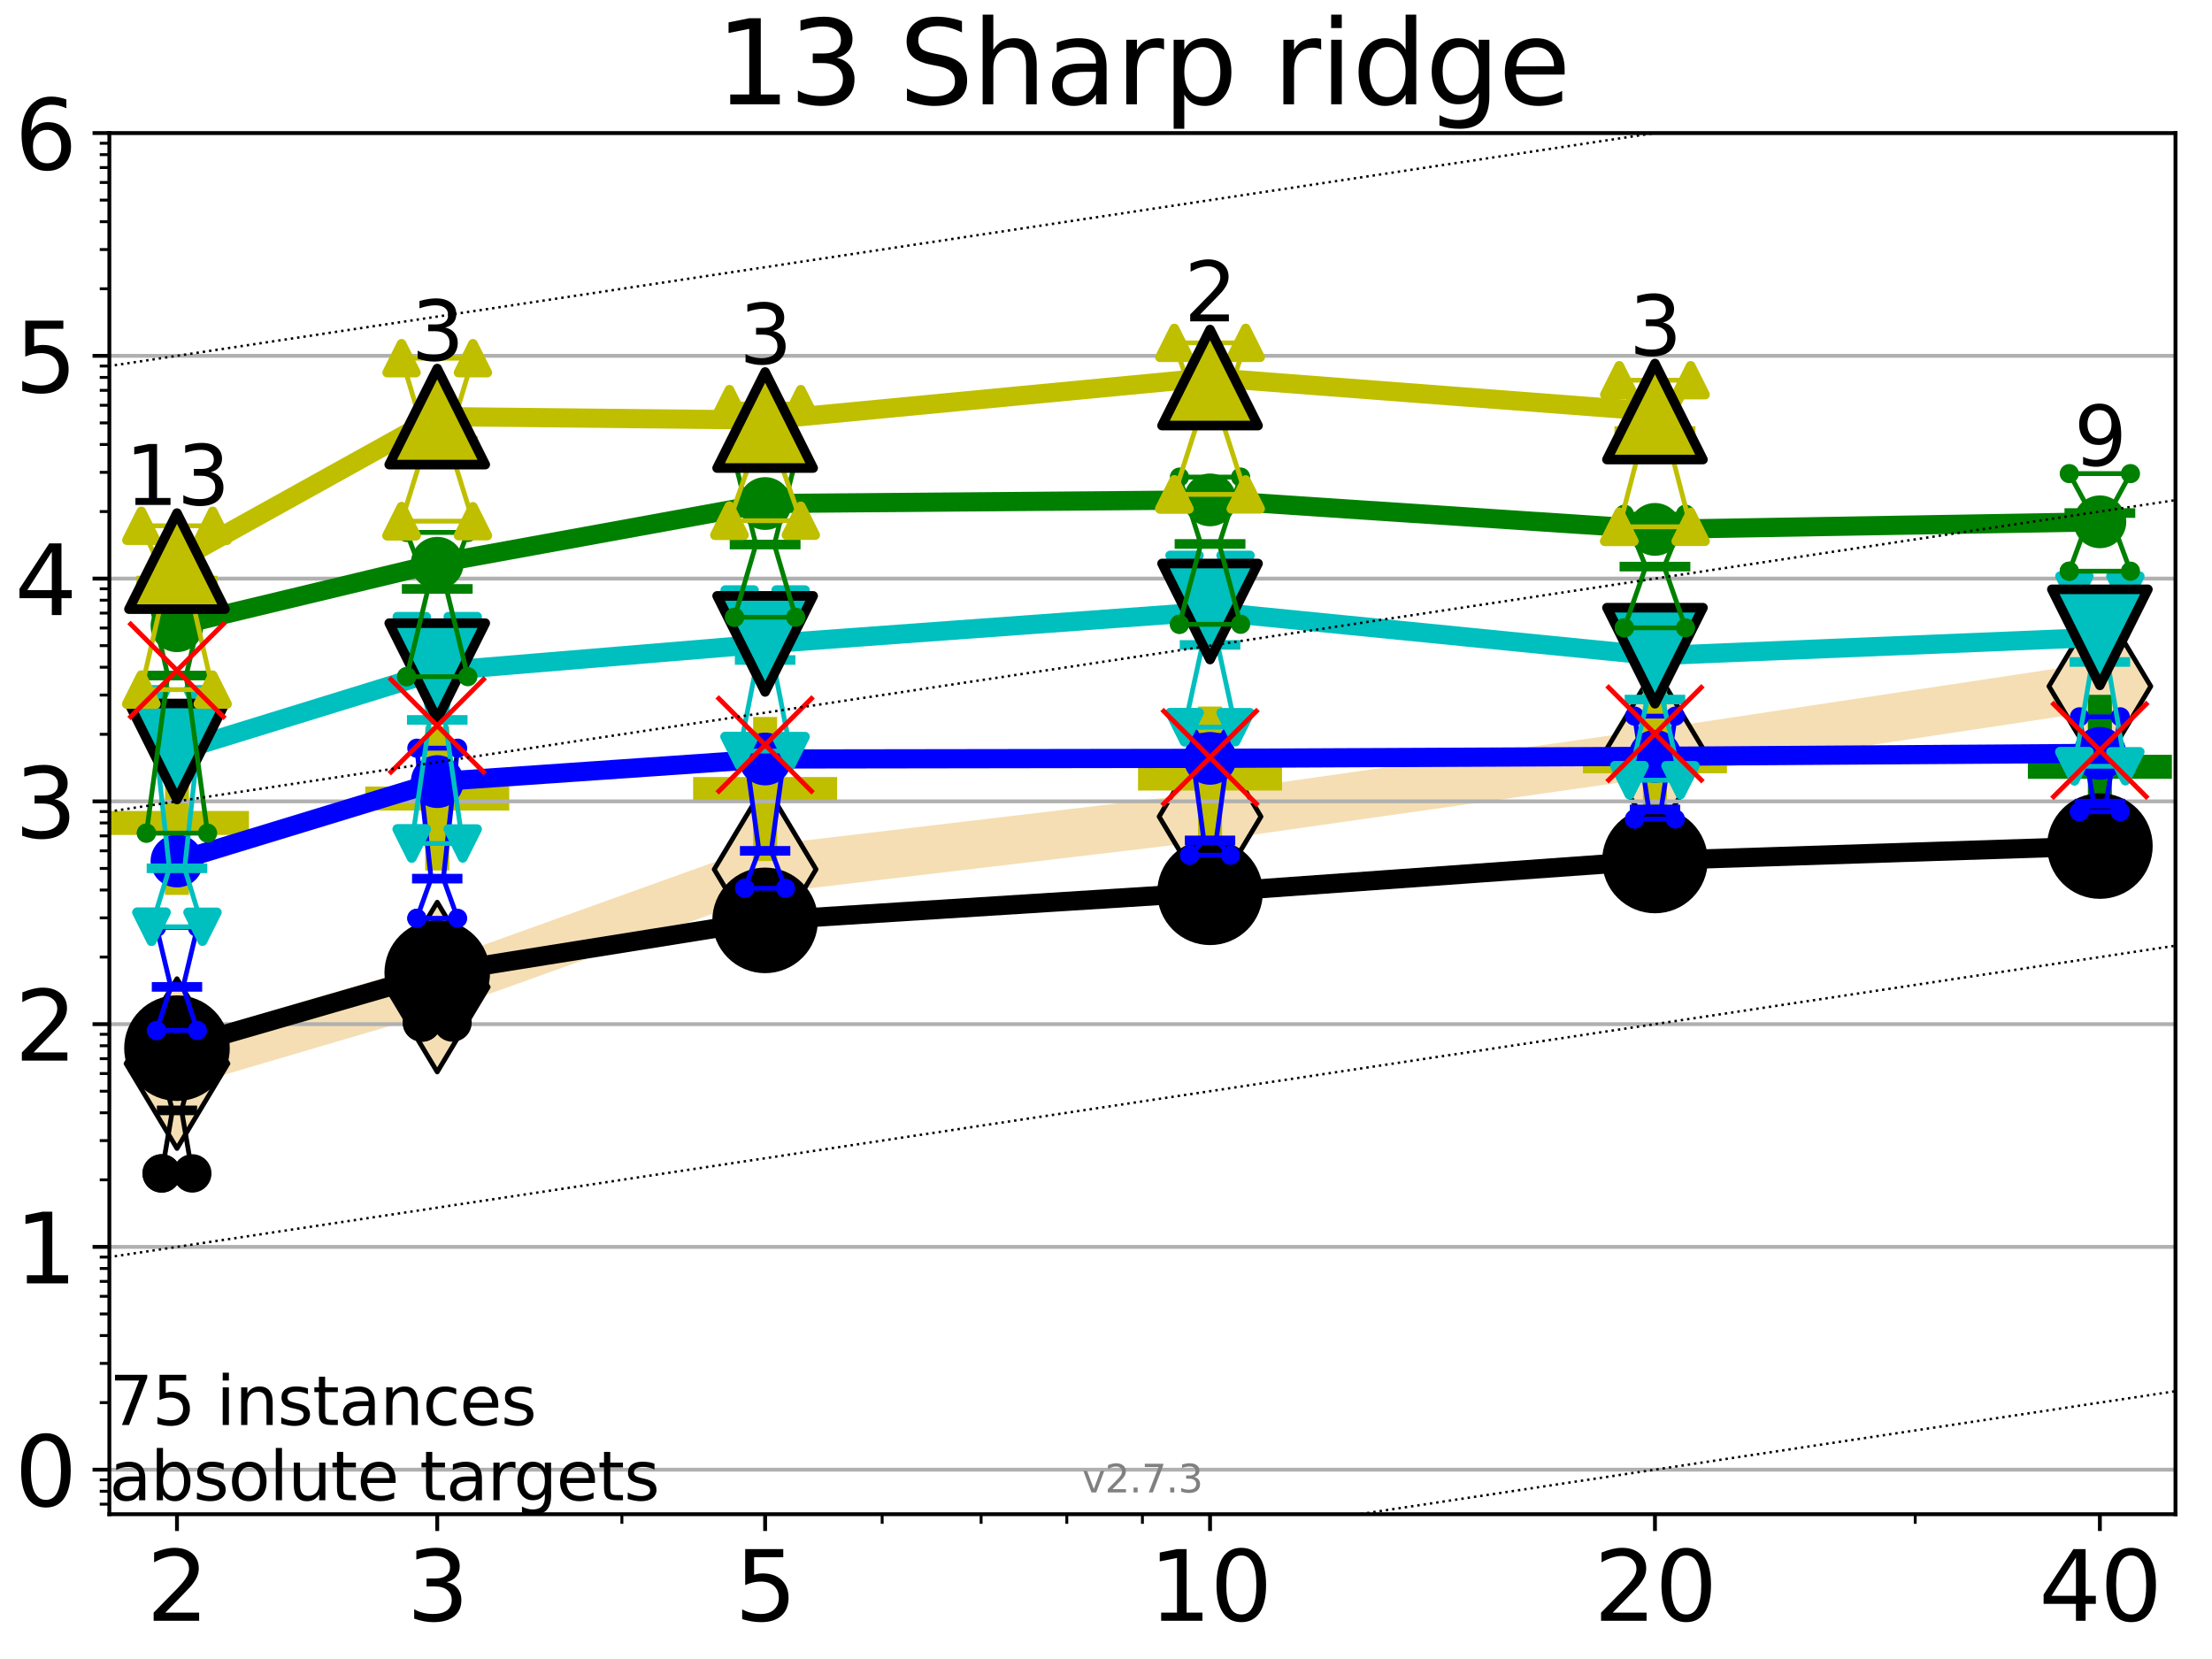 <?xml version="1.0" encoding="utf-8" standalone="no"?>
<!DOCTYPE svg PUBLIC "-//W3C//DTD SVG 1.1//EN"
  "http://www.w3.org/Graphics/SVG/1.1/DTD/svg11.dtd">
<svg xmlns:xlink="http://www.w3.org/1999/xlink" width="460.8pt" height="345.6pt" viewBox="0 0 460.8 345.6" xmlns="http://www.w3.org/2000/svg" version="1.1">
 <defs>
  <style type="text/css">*{stroke-linejoin: round; stroke-linecap: butt}</style>
 </defs>
 <g id="figure_1">
  <g id="patch_1">
   <path d="M 0 345.6 
L 460.8 345.6 
L 460.8 0 
L 0 0 
z
" style="fill: #ffffff"/>
  </g>
  <g id="axes_1">
   <g id="patch_2">
    <path d="M 22.78 315.44 
L 453.192 315.44 
L 453.192 27.72 
L 22.78 27.72 
z
" style="fill: #ffffff"/>
   </g>
   <g id="line2d_1">
    <path d="M 36.868 221.568 
L 91.085 205.627 
L 159.39 181.104 
L 252.074 170.113 
L 344.758 156.935 
L 437.443 142.963 
" clip-path="url(#p4cf74b917f)" style="fill: none; stroke: #f5deb3; stroke-width: 10; stroke-linecap: square"/>
    <defs>
     <path id="md722846326" d="M -0 17.678 
L 10.607 0 
L 0 -17.678 
L -10.607 -0 
z
" style="stroke: #000000; stroke-linejoin: miter"/>
    </defs>
    <g clip-path="url(#p4cf74b917f)">
     <use xlink:href="#md722846326" x="36.868" y="221.568" style="fill: #f5deb3; stroke: #000000; stroke-linejoin: miter"/>
     <use xlink:href="#md722846326" x="91.085" y="205.627" style="fill: #f5deb3; stroke: #000000; stroke-linejoin: miter"/>
     <use xlink:href="#md722846326" x="159.39" y="181.104" style="fill: #f5deb3; stroke: #000000; stroke-linejoin: miter"/>
     <use xlink:href="#md722846326" x="252.074" y="170.113" style="fill: #f5deb3; stroke: #000000; stroke-linejoin: miter"/>
     <use xlink:href="#md722846326" x="344.758" y="156.935" style="fill: #f5deb3; stroke: #000000; stroke-linejoin: miter"/>
     <use xlink:href="#md722846326" x="437.443" y="142.963" style="fill: #f5deb3; stroke: #000000; stroke-linejoin: miter"/>
    </g>
   </g>
   <g id="line2d_2">
    <defs>
     <path id="m2687dd41ab" d="M -15 0 
L 15 0 
M 0 15 
L 0 -15 
" style="stroke: #bfbf00; stroke-width: 5"/>
    </defs>
    <g clip-path="url(#p4cf74b917f)">
     <use xlink:href="#m2687dd41ab" x="36.868" y="171.437" style="fill: #bfbf00; stroke: #bfbf00; stroke-width: 5"/>
    </g>
   </g>
   <g id="line2d_3">
    <g clip-path="url(#p4cf74b917f)">
     <use xlink:href="#m2687dd41ab" x="91.085" y="166.35" style="fill: #bfbf00; stroke: #bfbf00; stroke-width: 5"/>
    </g>
   </g>
   <g id="line2d_4">
    <g clip-path="url(#p4cf74b917f)">
     <use xlink:href="#m2687dd41ab" x="159.39" y="164.366" style="fill: #bfbf00; stroke: #bfbf00; stroke-width: 5"/>
    </g>
   </g>
   <g id="line2d_5">
    <g clip-path="url(#p4cf74b917f)">
     <use xlink:href="#m2687dd41ab" x="252.074" y="162.18" style="fill: #bfbf00; stroke: #bfbf00; stroke-width: 5"/>
    </g>
   </g>
   <g id="line2d_6">
    <g clip-path="url(#p4cf74b917f)">
     <use xlink:href="#m2687dd41ab" x="344.758" y="158.594" style="fill: #bfbf00; stroke: #bfbf00; stroke-width: 5"/>
    </g>
   </g>
   <g id="line2d_7">
    <defs>
     <path id="m0477c44292" d="M -15 0 
L 15 0 
M 0 15 
L 0 -15 
" style="stroke: #008000; stroke-width: 5"/>
    </defs>
    <g clip-path="url(#p4cf74b917f)">
     <use xlink:href="#m0477c44292" x="437.443" y="159.743" style="fill: #008000; stroke: #008000; stroke-width: 5"/>
    </g>
   </g>
   <g id="matplotlib.axis_1">
    <g id="xtick_1">
     <g id="line2d_8">
      <defs>
       <path id="mbbf23273c6" d="M 0 0 
L 0 3.5 
" style="stroke: #000000; stroke-width: 0.8"/>
      </defs>
      <g>
       <use xlink:href="#mbbf23273c6" x="36.868" y="315.44" style="stroke: #000000; stroke-width: 0.8"/>
      </g>
     </g>
     <g id="text_1">
      <!-- 2 -->
      <g transform="translate(30.506 337.637) scale(0.2 -0.2)">
       <defs>
        <path id="DejaVuSans-32" d="M 1228 531 
L 3431 531 
L 3431 0 
L 469 0 
L 469 531 
Q 828 903 1448 1529 
Q 2069 2156 2228 2338 
Q 2531 2678 2651 2914 
Q 2772 3150 2772 3378 
Q 2772 3750 2511 3984 
Q 2250 4219 1831 4219 
Q 1534 4219 1204 4116 
Q 875 4013 500 3803 
L 500 4441 
Q 881 4594 1212 4672 
Q 1544 4750 1819 4750 
Q 2544 4750 2975 4387 
Q 3406 4025 3406 3419 
Q 3406 3131 3298 2873 
Q 3191 2616 2906 2266 
Q 2828 2175 2409 1742 
Q 1991 1309 1228 531 
z
" transform="scale(0.016)"/>
       </defs>
       <use xlink:href="#DejaVuSans-32"/>
      </g>
     </g>
    </g>
    <g id="xtick_2">
     <g id="line2d_9">
      <g>
       <use xlink:href="#mbbf23273c6" x="91.085" y="315.44" style="stroke: #000000; stroke-width: 0.8"/>
      </g>
     </g>
     <g id="text_2">
      <!-- 3 -->
      <g transform="translate(84.723 337.637) scale(0.2 -0.2)">
       <defs>
        <path id="DejaVuSans-33" d="M 2597 2516 
Q 3050 2419 3304 2112 
Q 3559 1806 3559 1356 
Q 3559 666 3084 287 
Q 2609 -91 1734 -91 
Q 1441 -91 1130 -33 
Q 819 25 488 141 
L 488 750 
Q 750 597 1062 519 
Q 1375 441 1716 441 
Q 2309 441 2620 675 
Q 2931 909 2931 1356 
Q 2931 1769 2642 2001 
Q 2353 2234 1838 2234 
L 1294 2234 
L 1294 2753 
L 1863 2753 
Q 2328 2753 2575 2939 
Q 2822 3125 2822 3475 
Q 2822 3834 2567 4026 
Q 2313 4219 1838 4219 
Q 1578 4219 1281 4162 
Q 984 4106 628 3988 
L 628 4550 
Q 988 4650 1302 4700 
Q 1616 4750 1894 4750 
Q 2613 4750 3031 4423 
Q 3450 4097 3450 3541 
Q 3450 3153 3228 2886 
Q 3006 2619 2597 2516 
z
" transform="scale(0.016)"/>
       </defs>
       <use xlink:href="#DejaVuSans-33"/>
      </g>
     </g>
    </g>
    <g id="xtick_3">
     <g id="line2d_10">
      <g>
       <use xlink:href="#mbbf23273c6" x="159.39" y="315.44" style="stroke: #000000; stroke-width: 0.8"/>
      </g>
     </g>
     <g id="text_3">
      <!-- 5 -->
      <g transform="translate(153.028 337.637) scale(0.2 -0.2)">
       <defs>
        <path id="DejaVuSans-35" d="M 691 4666 
L 3169 4666 
L 3169 4134 
L 1269 4134 
L 1269 2991 
Q 1406 3038 1543 3061 
Q 1681 3084 1819 3084 
Q 2600 3084 3056 2656 
Q 3513 2228 3513 1497 
Q 3513 744 3044 326 
Q 2575 -91 1722 -91 
Q 1428 -91 1123 -41 
Q 819 9 494 109 
L 494 744 
Q 775 591 1075 516 
Q 1375 441 1709 441 
Q 2250 441 2565 725 
Q 2881 1009 2881 1497 
Q 2881 1984 2565 2268 
Q 2250 2553 1709 2553 
Q 1456 2553 1204 2497 
Q 953 2441 691 2322 
L 691 4666 
z
" transform="scale(0.016)"/>
       </defs>
       <use xlink:href="#DejaVuSans-35"/>
      </g>
     </g>
    </g>
    <g id="xtick_4">
     <g id="line2d_11">
      <g>
       <use xlink:href="#mbbf23273c6" x="252.074" y="315.44" style="stroke: #000000; stroke-width: 0.8"/>
      </g>
     </g>
     <g id="text_4">
      <!-- 10 -->
      <g transform="translate(239.349 337.637) scale(0.2 -0.2)">
       <defs>
        <path id="DejaVuSans-31" d="M 794 531 
L 1825 531 
L 1825 4091 
L 703 3866 
L 703 4441 
L 1819 4666 
L 2450 4666 
L 2450 531 
L 3481 531 
L 3481 0 
L 794 0 
L 794 531 
z
" transform="scale(0.016)"/>
        <path id="DejaVuSans-30" d="M 2034 4250 
Q 1547 4250 1301 3770 
Q 1056 3291 1056 2328 
Q 1056 1369 1301 889 
Q 1547 409 2034 409 
Q 2525 409 2770 889 
Q 3016 1369 3016 2328 
Q 3016 3291 2770 3770 
Q 2525 4250 2034 4250 
z
M 2034 4750 
Q 2819 4750 3233 4129 
Q 3647 3509 3647 2328 
Q 3647 1150 3233 529 
Q 2819 -91 2034 -91 
Q 1250 -91 836 529 
Q 422 1150 422 2328 
Q 422 3509 836 4129 
Q 1250 4750 2034 4750 
z
" transform="scale(0.016)"/>
       </defs>
       <use xlink:href="#DejaVuSans-31"/>
       <use xlink:href="#DejaVuSans-30" transform="translate(63.623 0)"/>
      </g>
     </g>
    </g>
    <g id="xtick_5">
     <g id="line2d_12">
      <g>
       <use xlink:href="#mbbf23273c6" x="344.758" y="315.44" style="stroke: #000000; stroke-width: 0.8"/>
      </g>
     </g>
     <g id="text_5">
      <!-- 20 -->
      <g transform="translate(332.033 337.637) scale(0.2 -0.2)">
       <use xlink:href="#DejaVuSans-32"/>
       <use xlink:href="#DejaVuSans-30" transform="translate(63.623 0)"/>
      </g>
     </g>
    </g>
    <g id="xtick_6">
     <g id="line2d_13">
      <g>
       <use xlink:href="#mbbf23273c6" x="437.443" y="315.44" style="stroke: #000000; stroke-width: 0.8"/>
      </g>
     </g>
     <g id="text_6">
      <!-- 40 -->
      <g transform="translate(424.718 337.637) scale(0.2 -0.2)">
       <defs>
        <path id="DejaVuSans-34" d="M 2419 4116 
L 825 1625 
L 2419 1625 
L 2419 4116 
z
M 2253 4666 
L 3047 4666 
L 3047 1625 
L 3713 1625 
L 3713 1100 
L 3047 1100 
L 3047 0 
L 2419 0 
L 2419 1100 
L 313 1100 
L 313 1709 
L 2253 4666 
z
" transform="scale(0.016)"/>
       </defs>
       <use xlink:href="#DejaVuSans-34"/>
       <use xlink:href="#DejaVuSans-30" transform="translate(63.623 0)"/>
      </g>
     </g>
    </g>
    <g id="xtick_7">
     <g id="line2d_14">
      <defs>
       <path id="m5cbfc9e156" d="M 0 0 
L 0 2 
" style="stroke: #000000; stroke-width: 0.6"/>
      </defs>
      <g>
       <use xlink:href="#m5cbfc9e156" x="129.552" y="315.44" style="stroke: #000000; stroke-width: 0.6"/>
      </g>
     </g>
    </g>
    <g id="xtick_8">
     <g id="line2d_15">
      <g>
       <use xlink:href="#m5cbfc9e156" x="183.769" y="315.44" style="stroke: #000000; stroke-width: 0.6"/>
      </g>
     </g>
    </g>
    <g id="xtick_9">
     <g id="line2d_16">
      <g>
       <use xlink:href="#m5cbfc9e156" x="204.381" y="315.44" style="stroke: #000000; stroke-width: 0.6"/>
      </g>
     </g>
    </g>
    <g id="xtick_10">
     <g id="line2d_17">
      <g>
       <use xlink:href="#m5cbfc9e156" x="222.237" y="315.44" style="stroke: #000000; stroke-width: 0.6"/>
      </g>
     </g>
    </g>
    <g id="xtick_11">
     <g id="line2d_18">
      <g>
       <use xlink:href="#m5cbfc9e156" x="237.986" y="315.44" style="stroke: #000000; stroke-width: 0.6"/>
      </g>
     </g>
    </g>
    <g id="xtick_12">
     <g id="line2d_19">
      <g>
       <use xlink:href="#m5cbfc9e156" x="398.975" y="315.44" style="stroke: #000000; stroke-width: 0.6"/>
      </g>
     </g>
    </g>
   </g>
   <g id="matplotlib.axis_2">
    <g id="ytick_1">
     <g id="line2d_20">
      <path d="M 22.78 306.159 
L 453.192 306.159 
" clip-path="url(#p4cf74b917f)" style="fill: none; stroke: #b0b0b0; stroke-width: 0.8; stroke-linecap: square"/>
     </g>
     <g id="line2d_21">
      <defs>
       <path id="mecb105f2be" d="M 0 0 
L -3.5 0 
" style="stroke: #000000; stroke-width: 0.8"/>
      </defs>
      <g>
       <use xlink:href="#mecb105f2be" x="22.78" y="306.159" style="stroke: #000000; stroke-width: 0.8"/>
      </g>
     </g>
     <g id="text_7">
      <!-- 0 -->
      <g transform="translate(3.055 313.757) scale(0.2 -0.2)">
       <use xlink:href="#DejaVuSans-30"/>
      </g>
     </g>
    </g>
    <g id="ytick_2">
     <g id="line2d_22">
      <path d="M 22.78 259.752 
L 453.192 259.752 
" clip-path="url(#p4cf74b917f)" style="fill: none; stroke: #b0b0b0; stroke-width: 0.8; stroke-linecap: square"/>
     </g>
     <g id="line2d_23">
      <g>
       <use xlink:href="#mecb105f2be" x="22.78" y="259.752" style="stroke: #000000; stroke-width: 0.8"/>
      </g>
     </g>
     <g id="text_8">
      <!-- 1 -->
      <g transform="translate(3.055 267.351) scale(0.2 -0.2)">
       <use xlink:href="#DejaVuSans-31"/>
      </g>
     </g>
    </g>
    <g id="ytick_3">
     <g id="line2d_24">
      <path d="M 22.78 213.346 
L 453.192 213.346 
" clip-path="url(#p4cf74b917f)" style="fill: none; stroke: #b0b0b0; stroke-width: 0.8; stroke-linecap: square"/>
     </g>
     <g id="line2d_25">
      <g>
       <use xlink:href="#mecb105f2be" x="22.78" y="213.346" style="stroke: #000000; stroke-width: 0.8"/>
      </g>
     </g>
     <g id="text_9">
      <!-- 2 -->
      <g transform="translate(3.055 220.944) scale(0.2 -0.2)">
       <use xlink:href="#DejaVuSans-32"/>
      </g>
     </g>
    </g>
    <g id="ytick_4">
     <g id="line2d_26">
      <path d="M 22.78 166.939 
L 453.192 166.939 
" clip-path="url(#p4cf74b917f)" style="fill: none; stroke: #b0b0b0; stroke-width: 0.8; stroke-linecap: square"/>
     </g>
     <g id="line2d_27">
      <g>
       <use xlink:href="#mecb105f2be" x="22.78" y="166.939" style="stroke: #000000; stroke-width: 0.8"/>
      </g>
     </g>
     <g id="text_10">
      <!-- 3 -->
      <g transform="translate(3.055 174.538) scale(0.2 -0.2)">
       <use xlink:href="#DejaVuSans-33"/>
      </g>
     </g>
    </g>
    <g id="ytick_5">
     <g id="line2d_28">
      <path d="M 22.78 120.533 
L 453.192 120.533 
" clip-path="url(#p4cf74b917f)" style="fill: none; stroke: #b0b0b0; stroke-width: 0.8; stroke-linecap: square"/>
     </g>
     <g id="line2d_29">
      <g>
       <use xlink:href="#mecb105f2be" x="22.78" y="120.533" style="stroke: #000000; stroke-width: 0.8"/>
      </g>
     </g>
     <g id="text_11">
      <!-- 4 -->
      <g transform="translate(3.055 128.131) scale(0.2 -0.2)">
       <use xlink:href="#DejaVuSans-34"/>
      </g>
     </g>
    </g>
    <g id="ytick_6">
     <g id="line2d_30">
      <path d="M 22.78 74.126 
L 453.192 74.126 
" clip-path="url(#p4cf74b917f)" style="fill: none; stroke: #b0b0b0; stroke-width: 0.8; stroke-linecap: square"/>
     </g>
     <g id="line2d_31">
      <g>
       <use xlink:href="#mecb105f2be" x="22.78" y="74.126" style="stroke: #000000; stroke-width: 0.8"/>
      </g>
     </g>
     <g id="text_12">
      <!-- 5 -->
      <g transform="translate(3.055 81.725) scale(0.2 -0.2)">
       <use xlink:href="#DejaVuSans-35"/>
      </g>
     </g>
    </g>
    <g id="ytick_7">
     <g id="line2d_32">
      <path d="M 22.78 27.72 
L 453.192 27.72 
" clip-path="url(#p4cf74b917f)" style="fill: none; stroke: #b0b0b0; stroke-width: 0.8; stroke-linecap: square"/>
     </g>
     <g id="line2d_33">
      <g>
       <use xlink:href="#mecb105f2be" x="22.78" y="27.72" style="stroke: #000000; stroke-width: 0.8"/>
      </g>
     </g>
     <g id="text_13">
      <!-- 6 -->
      <g transform="translate(3.055 35.318) scale(0.2 -0.2)">
       <defs>
        <path id="DejaVuSans-36" d="M 2113 2584 
Q 1688 2584 1439 2293 
Q 1191 2003 1191 1497 
Q 1191 994 1439 701 
Q 1688 409 2113 409 
Q 2538 409 2786 701 
Q 3034 994 3034 1497 
Q 3034 2003 2786 2293 
Q 2538 2584 2113 2584 
z
M 3366 4563 
L 3366 3988 
Q 3128 4100 2886 4159 
Q 2644 4219 2406 4219 
Q 1781 4219 1451 3797 
Q 1122 3375 1075 2522 
Q 1259 2794 1537 2939 
Q 1816 3084 2150 3084 
Q 2853 3084 3261 2657 
Q 3669 2231 3669 1497 
Q 3669 778 3244 343 
Q 2819 -91 2113 -91 
Q 1303 -91 875 529 
Q 447 1150 447 2328 
Q 447 3434 972 4092 
Q 1497 4750 2381 4750 
Q 2619 4750 2861 4703 
Q 3103 4656 3366 4563 
z
" transform="scale(0.016)"/>
       </defs>
       <use xlink:href="#DejaVuSans-36"/>
      </g>
     </g>
    </g>
    <g id="ytick_8">
     <g id="line2d_34">
      <defs>
       <path id="m69a6dcb527" d="M 0 0 
L -2 0 
" style="stroke: #000000; stroke-width: 0.6"/>
      </defs>
      <g>
       <use xlink:href="#m69a6dcb527" x="22.78" y="313.347" style="stroke: #000000; stroke-width: 0.6"/>
      </g>
     </g>
    </g>
    <g id="ytick_9">
     <g id="line2d_35">
      <g>
       <use xlink:href="#m69a6dcb527" x="22.78" y="310.656" style="stroke: #000000; stroke-width: 0.6"/>
      </g>
     </g>
    </g>
    <g id="ytick_10">
     <g id="line2d_36">
      <g>
       <use xlink:href="#m69a6dcb527" x="22.78" y="308.282" style="stroke: #000000; stroke-width: 0.6"/>
      </g>
     </g>
    </g>
    <g id="ytick_11">
     <g id="line2d_37">
      <g>
       <use xlink:href="#m69a6dcb527" x="22.78" y="292.189" style="stroke: #000000; stroke-width: 0.6"/>
      </g>
     </g>
    </g>
    <g id="ytick_12">
     <g id="line2d_38">
      <g>
       <use xlink:href="#m69a6dcb527" x="22.78" y="284.017" style="stroke: #000000; stroke-width: 0.6"/>
      </g>
     </g>
    </g>
    <g id="ytick_13">
     <g id="line2d_39">
      <g>
       <use xlink:href="#m69a6dcb527" x="22.78" y="278.219" style="stroke: #000000; stroke-width: 0.6"/>
      </g>
     </g>
    </g>
    <g id="ytick_14">
     <g id="line2d_40">
      <g>
       <use xlink:href="#m69a6dcb527" x="22.78" y="273.722" style="stroke: #000000; stroke-width: 0.6"/>
      </g>
     </g>
    </g>
    <g id="ytick_15">
     <g id="line2d_41">
      <g>
       <use xlink:href="#m69a6dcb527" x="22.78" y="270.047" style="stroke: #000000; stroke-width: 0.6"/>
      </g>
     </g>
    </g>
    <g id="ytick_16">
     <g id="line2d_42">
      <g>
       <use xlink:href="#m69a6dcb527" x="22.78" y="266.941" style="stroke: #000000; stroke-width: 0.6"/>
      </g>
     </g>
    </g>
    <g id="ytick_17">
     <g id="line2d_43">
      <g>
       <use xlink:href="#m69a6dcb527" x="22.78" y="264.25" style="stroke: #000000; stroke-width: 0.6"/>
      </g>
     </g>
    </g>
    <g id="ytick_18">
     <g id="line2d_44">
      <g>
       <use xlink:href="#m69a6dcb527" x="22.78" y="261.876" style="stroke: #000000; stroke-width: 0.6"/>
      </g>
     </g>
    </g>
    <g id="ytick_19">
     <g id="line2d_45">
      <g>
       <use xlink:href="#m69a6dcb527" x="22.78" y="245.783" style="stroke: #000000; stroke-width: 0.6"/>
      </g>
     </g>
    </g>
    <g id="ytick_20">
     <g id="line2d_46">
      <g>
       <use xlink:href="#m69a6dcb527" x="22.78" y="237.611" style="stroke: #000000; stroke-width: 0.6"/>
      </g>
     </g>
    </g>
    <g id="ytick_21">
     <g id="line2d_47">
      <g>
       <use xlink:href="#m69a6dcb527" x="22.78" y="231.813" style="stroke: #000000; stroke-width: 0.6"/>
      </g>
     </g>
    </g>
    <g id="ytick_22">
     <g id="line2d_48">
      <g>
       <use xlink:href="#m69a6dcb527" x="22.78" y="227.316" style="stroke: #000000; stroke-width: 0.6"/>
      </g>
     </g>
    </g>
    <g id="ytick_23">
     <g id="line2d_49">
      <g>
       <use xlink:href="#m69a6dcb527" x="22.78" y="223.641" style="stroke: #000000; stroke-width: 0.6"/>
      </g>
     </g>
    </g>
    <g id="ytick_24">
     <g id="line2d_50">
      <g>
       <use xlink:href="#m69a6dcb527" x="22.78" y="220.534" style="stroke: #000000; stroke-width: 0.6"/>
      </g>
     </g>
    </g>
    <g id="ytick_25">
     <g id="line2d_51">
      <g>
       <use xlink:href="#m69a6dcb527" x="22.78" y="217.843" style="stroke: #000000; stroke-width: 0.6"/>
      </g>
     </g>
    </g>
    <g id="ytick_26">
     <g id="line2d_52">
      <g>
       <use xlink:href="#m69a6dcb527" x="22.78" y="215.469" style="stroke: #000000; stroke-width: 0.6"/>
      </g>
     </g>
    </g>
    <g id="ytick_27">
     <g id="line2d_53">
      <g>
       <use xlink:href="#m69a6dcb527" x="22.78" y="199.376" style="stroke: #000000; stroke-width: 0.6"/>
      </g>
     </g>
    </g>
    <g id="ytick_28">
     <g id="line2d_54">
      <g>
       <use xlink:href="#m69a6dcb527" x="22.78" y="191.204" style="stroke: #000000; stroke-width: 0.6"/>
      </g>
     </g>
    </g>
    <g id="ytick_29">
     <g id="line2d_55">
      <g>
       <use xlink:href="#m69a6dcb527" x="22.78" y="185.406" style="stroke: #000000; stroke-width: 0.6"/>
      </g>
     </g>
    </g>
    <g id="ytick_30">
     <g id="line2d_56">
      <g>
       <use xlink:href="#m69a6dcb527" x="22.78" y="180.909" style="stroke: #000000; stroke-width: 0.6"/>
      </g>
     </g>
    </g>
    <g id="ytick_31">
     <g id="line2d_57">
      <g>
       <use xlink:href="#m69a6dcb527" x="22.78" y="177.235" style="stroke: #000000; stroke-width: 0.6"/>
      </g>
     </g>
    </g>
    <g id="ytick_32">
     <g id="line2d_58">
      <g>
       <use xlink:href="#m69a6dcb527" x="22.78" y="174.128" style="stroke: #000000; stroke-width: 0.6"/>
      </g>
     </g>
    </g>
    <g id="ytick_33">
     <g id="line2d_59">
      <g>
       <use xlink:href="#m69a6dcb527" x="22.78" y="171.437" style="stroke: #000000; stroke-width: 0.6"/>
      </g>
     </g>
    </g>
    <g id="ytick_34">
     <g id="line2d_60">
      <g>
       <use xlink:href="#m69a6dcb527" x="22.78" y="169.063" style="stroke: #000000; stroke-width: 0.6"/>
      </g>
     </g>
    </g>
    <g id="ytick_35">
     <g id="line2d_61">
      <g>
       <use xlink:href="#m69a6dcb527" x="22.78" y="152.97" style="stroke: #000000; stroke-width: 0.6"/>
      </g>
     </g>
    </g>
    <g id="ytick_36">
     <g id="line2d_62">
      <g>
       <use xlink:href="#m69a6dcb527" x="22.78" y="144.798" style="stroke: #000000; stroke-width: 0.6"/>
      </g>
     </g>
    </g>
    <g id="ytick_37">
     <g id="line2d_63">
      <g>
       <use xlink:href="#m69a6dcb527" x="22.78" y="139" style="stroke: #000000; stroke-width: 0.6"/>
      </g>
     </g>
    </g>
    <g id="ytick_38">
     <g id="line2d_64">
      <g>
       <use xlink:href="#m69a6dcb527" x="22.78" y="134.503" style="stroke: #000000; stroke-width: 0.6"/>
      </g>
     </g>
    </g>
    <g id="ytick_39">
     <g id="line2d_65">
      <g>
       <use xlink:href="#m69a6dcb527" x="22.78" y="130.828" style="stroke: #000000; stroke-width: 0.6"/>
      </g>
     </g>
    </g>
    <g id="ytick_40">
     <g id="line2d_66">
      <g>
       <use xlink:href="#m69a6dcb527" x="22.78" y="127.721" style="stroke: #000000; stroke-width: 0.6"/>
      </g>
     </g>
    </g>
    <g id="ytick_41">
     <g id="line2d_67">
      <g>
       <use xlink:href="#m69a6dcb527" x="22.78" y="125.03" style="stroke: #000000; stroke-width: 0.6"/>
      </g>
     </g>
    </g>
    <g id="ytick_42">
     <g id="line2d_68">
      <g>
       <use xlink:href="#m69a6dcb527" x="22.78" y="122.656" style="stroke: #000000; stroke-width: 0.6"/>
      </g>
     </g>
    </g>
    <g id="ytick_43">
     <g id="line2d_69">
      <g>
       <use xlink:href="#m69a6dcb527" x="22.78" y="106.563" style="stroke: #000000; stroke-width: 0.6"/>
      </g>
     </g>
    </g>
    <g id="ytick_44">
     <g id="line2d_70">
      <g>
       <use xlink:href="#m69a6dcb527" x="22.78" y="98.391" style="stroke: #000000; stroke-width: 0.6"/>
      </g>
     </g>
    </g>
    <g id="ytick_45">
     <g id="line2d_71">
      <g>
       <use xlink:href="#m69a6dcb527" x="22.78" y="92.593" style="stroke: #000000; stroke-width: 0.6"/>
      </g>
     </g>
    </g>
    <g id="ytick_46">
     <g id="line2d_72">
      <g>
       <use xlink:href="#m69a6dcb527" x="22.78" y="88.096" style="stroke: #000000; stroke-width: 0.6"/>
      </g>
     </g>
    </g>
    <g id="ytick_47">
     <g id="line2d_73">
      <g>
       <use xlink:href="#m69a6dcb527" x="22.78" y="84.422" style="stroke: #000000; stroke-width: 0.6"/>
      </g>
     </g>
    </g>
    <g id="ytick_48">
     <g id="line2d_74">
      <g>
       <use xlink:href="#m69a6dcb527" x="22.78" y="81.315" style="stroke: #000000; stroke-width: 0.6"/>
      </g>
     </g>
    </g>
    <g id="ytick_49">
     <g id="line2d_75">
      <g>
       <use xlink:href="#m69a6dcb527" x="22.78" y="78.624" style="stroke: #000000; stroke-width: 0.6"/>
      </g>
     </g>
    </g>
    <g id="ytick_50">
     <g id="line2d_76">
      <g>
       <use xlink:href="#m69a6dcb527" x="22.78" y="76.25" style="stroke: #000000; stroke-width: 0.6"/>
      </g>
     </g>
    </g>
    <g id="ytick_51">
     <g id="line2d_77">
      <g>
       <use xlink:href="#m69a6dcb527" x="22.78" y="60.157" style="stroke: #000000; stroke-width: 0.6"/>
      </g>
     </g>
    </g>
    <g id="ytick_52">
     <g id="line2d_78">
      <g>
       <use xlink:href="#m69a6dcb527" x="22.78" y="51.985" style="stroke: #000000; stroke-width: 0.6"/>
      </g>
     </g>
    </g>
    <g id="ytick_53">
     <g id="line2d_79">
      <g>
       <use xlink:href="#m69a6dcb527" x="22.78" y="46.187" style="stroke: #000000; stroke-width: 0.6"/>
      </g>
     </g>
    </g>
    <g id="ytick_54">
     <g id="line2d_80">
      <g>
       <use xlink:href="#m69a6dcb527" x="22.78" y="41.69" style="stroke: #000000; stroke-width: 0.6"/>
      </g>
     </g>
    </g>
    <g id="ytick_55">
     <g id="line2d_81">
      <g>
       <use xlink:href="#m69a6dcb527" x="22.78" y="38.015" style="stroke: #000000; stroke-width: 0.6"/>
      </g>
     </g>
    </g>
    <g id="ytick_56">
     <g id="line2d_82">
      <g>
       <use xlink:href="#m69a6dcb527" x="22.78" y="34.908" style="stroke: #000000; stroke-width: 0.6"/>
      </g>
     </g>
    </g>
    <g id="ytick_57">
     <g id="line2d_83">
      <g>
       <use xlink:href="#m69a6dcb527" x="22.78" y="32.217" style="stroke: #000000; stroke-width: 0.6"/>
      </g>
     </g>
    </g>
    <g id="ytick_58">
     <g id="line2d_84">
      <g>
       <use xlink:href="#m69a6dcb527" x="22.78" y="29.843" style="stroke: #000000; stroke-width: 0.6"/>
      </g>
     </g>
    </g>
   </g>
   <g id="line2d_85">
    <path d="M 33.682 244.442 
L 35.912 231.315 
L 33.682 222.658 
L 40.054 222.658 
L 37.824 231.315 
L 40.054 244.442 
L 33.682 244.442 
" clip-path="url(#p4cf74b917f)" style="fill: none; stroke: #000000; stroke-linecap: square"/>
   </g>
   <g id="line2d_86">
    <path d="M 33.682 244.442 
L 40.054 244.442 
L 40.054 222.658 
L 33.682 222.658 
L 33.682 244.442 
" clip-path="url(#p4cf74b917f)" style="fill: none"/>
    <defs>
     <path id="ma4f451d343" d="M 0 3 
C 0.796 3 1.559 2.684 2.121 2.121 
C 2.684 1.559 3 0.796 3 0 
C 3 -0.796 2.684 -1.559 2.121 -2.121 
C 1.559 -2.684 0.796 -3 0 -3 
C -0.796 -3 -1.559 -2.684 -2.121 -2.121 
C -2.684 -1.559 -3 -0.796 -3 0 
C -3 0.796 -2.684 1.559 -2.121 2.121 
C -1.559 2.684 -0.796 3 0 3 
z
" style="stroke: #000000; stroke-width: 2"/>
    </defs>
    <g clip-path="url(#p4cf74b917f)">
     <use xlink:href="#ma4f451d343" x="33.682" y="244.442" style="stroke: #000000; stroke-width: 2"/>
     <use xlink:href="#ma4f451d343" x="40.054" y="244.442" style="stroke: #000000; stroke-width: 2"/>
     <use xlink:href="#ma4f451d343" x="40.054" y="222.658" style="stroke: #000000; stroke-width: 2"/>
     <use xlink:href="#ma4f451d343" x="33.682" y="222.658" style="stroke: #000000; stroke-width: 2"/>
     <use xlink:href="#ma4f451d343" x="33.682" y="244.442" style="stroke: #000000; stroke-width: 2"/>
    </g>
   </g>
   <g id="line2d_87">
    <path d="M 33.682 231.315 
L 40.054 231.315 
" clip-path="url(#p4cf74b917f)" style="fill: none; stroke: #000000; stroke-width: 2; stroke-linecap: square"/>
   </g>
   <g id="line2d_88">
    <path d="M 87.899 213.013 
L 90.129 209.283 
L 87.899 204.546 
L 94.271 204.546 
L 92.041 209.283 
L 94.271 213.013 
L 87.899 213.013 
" clip-path="url(#p4cf74b917f)" style="fill: none; stroke: #000000; stroke-linecap: square"/>
   </g>
   <g id="line2d_89">
    <path d="M 87.899 213.013 
L 94.271 213.013 
L 94.271 204.546 
L 87.899 204.546 
L 87.899 213.013 
" clip-path="url(#p4cf74b917f)" style="fill: none"/>
    <g clip-path="url(#p4cf74b917f)">
     <use xlink:href="#ma4f451d343" x="87.899" y="213.013" style="stroke: #000000; stroke-width: 2"/>
     <use xlink:href="#ma4f451d343" x="94.271" y="213.013" style="stroke: #000000; stroke-width: 2"/>
     <use xlink:href="#ma4f451d343" x="94.271" y="204.546" style="stroke: #000000; stroke-width: 2"/>
     <use xlink:href="#ma4f451d343" x="87.899" y="204.546" style="stroke: #000000; stroke-width: 2"/>
     <use xlink:href="#ma4f451d343" x="87.899" y="213.013" style="stroke: #000000; stroke-width: 2"/>
    </g>
   </g>
   <g id="line2d_90">
    <path d="M 87.899 209.283 
L 94.271 209.283 
" clip-path="url(#p4cf74b917f)" style="fill: none; stroke: #000000; stroke-width: 2; stroke-linecap: square"/>
   </g>
   <g id="line2d_91">
    <path d="M 156.204 197.455 
L 158.434 194.065 
L 156.204 191.55 
L 162.576 191.55 
L 160.346 194.065 
L 162.576 197.455 
L 156.204 197.455 
" clip-path="url(#p4cf74b917f)" style="fill: none; stroke: #000000; stroke-linecap: square"/>
   </g>
   <g id="line2d_92">
    <path d="M 156.204 197.455 
L 162.576 197.455 
L 162.576 191.55 
L 156.204 191.55 
L 156.204 197.455 
" clip-path="url(#p4cf74b917f)" style="fill: none"/>
    <g clip-path="url(#p4cf74b917f)">
     <use xlink:href="#ma4f451d343" x="156.204" y="197.455" style="stroke: #000000; stroke-width: 2"/>
     <use xlink:href="#ma4f451d343" x="162.576" y="197.455" style="stroke: #000000; stroke-width: 2"/>
     <use xlink:href="#ma4f451d343" x="162.576" y="191.55" style="stroke: #000000; stroke-width: 2"/>
     <use xlink:href="#ma4f451d343" x="156.204" y="191.55" style="stroke: #000000; stroke-width: 2"/>
     <use xlink:href="#ma4f451d343" x="156.204" y="197.455" style="stroke: #000000; stroke-width: 2"/>
    </g>
   </g>
   <g id="line2d_93">
    <path d="M 156.204 194.065 
L 162.576 194.065 
" clip-path="url(#p4cf74b917f)" style="fill: none; stroke: #000000; stroke-width: 2; stroke-linecap: square"/>
   </g>
   <g id="line2d_94">
    <path d="M 248.888 187.549 
L 251.118 186.156 
L 248.888 184.63 
L 255.26 184.63 
L 253.03 186.156 
L 255.26 187.549 
L 248.888 187.549 
" clip-path="url(#p4cf74b917f)" style="fill: none; stroke: #000000; stroke-linecap: square"/>
   </g>
   <g id="line2d_95">
    <path d="M 248.888 187.549 
L 255.26 187.549 
L 255.26 184.63 
L 248.888 184.63 
L 248.888 187.549 
" clip-path="url(#p4cf74b917f)" style="fill: none"/>
    <g clip-path="url(#p4cf74b917f)">
     <use xlink:href="#ma4f451d343" x="248.888" y="187.549" style="stroke: #000000; stroke-width: 2"/>
     <use xlink:href="#ma4f451d343" x="255.26" y="187.549" style="stroke: #000000; stroke-width: 2"/>
     <use xlink:href="#ma4f451d343" x="255.26" y="184.63" style="stroke: #000000; stroke-width: 2"/>
     <use xlink:href="#ma4f451d343" x="248.888" y="184.63" style="stroke: #000000; stroke-width: 2"/>
     <use xlink:href="#ma4f451d343" x="248.888" y="187.549" style="stroke: #000000; stroke-width: 2"/>
    </g>
   </g>
   <g id="line2d_96">
    <path d="M 248.888 186.156 
L 255.26 186.156 
" clip-path="url(#p4cf74b917f)" style="fill: none; stroke: #000000; stroke-width: 2; stroke-linecap: square"/>
   </g>
   <g id="line2d_97">
    <path d="M 341.572 180.515 
L 343.803 179.51 
L 341.572 178.271 
L 347.945 178.271 
L 345.714 179.51 
L 347.945 180.515 
L 341.572 180.515 
" clip-path="url(#p4cf74b917f)" style="fill: none; stroke: #000000; stroke-linecap: square"/>
   </g>
   <g id="line2d_98">
    <path d="M 341.572 180.515 
L 347.945 180.515 
L 347.945 178.271 
L 341.572 178.271 
L 341.572 180.515 
" clip-path="url(#p4cf74b917f)" style="fill: none"/>
    <g clip-path="url(#p4cf74b917f)">
     <use xlink:href="#ma4f451d343" x="341.572" y="180.515" style="stroke: #000000; stroke-width: 2"/>
     <use xlink:href="#ma4f451d343" x="347.945" y="180.515" style="stroke: #000000; stroke-width: 2"/>
     <use xlink:href="#ma4f451d343" x="347.945" y="178.271" style="stroke: #000000; stroke-width: 2"/>
     <use xlink:href="#ma4f451d343" x="341.572" y="178.271" style="stroke: #000000; stroke-width: 2"/>
     <use xlink:href="#ma4f451d343" x="341.572" y="180.515" style="stroke: #000000; stroke-width: 2"/>
    </g>
   </g>
   <g id="line2d_99">
    <path d="M 341.572 179.51 
L 347.945 179.51 
" clip-path="url(#p4cf74b917f)" style="fill: none; stroke: #000000; stroke-width: 2; stroke-linecap: square"/>
   </g>
   <g id="line2d_100">
    <path d="M 434.257 176.992 
L 436.487 176.296 
L 434.257 175.673 
L 440.629 175.673 
L 438.398 176.296 
L 440.629 176.992 
L 434.257 176.992 
" clip-path="url(#p4cf74b917f)" style="fill: none; stroke: #000000; stroke-linecap: square"/>
   </g>
   <g id="line2d_101">
    <path d="M 434.257 176.992 
L 440.629 176.992 
L 440.629 175.673 
L 434.257 175.673 
L 434.257 176.992 
" clip-path="url(#p4cf74b917f)" style="fill: none"/>
    <g clip-path="url(#p4cf74b917f)">
     <use xlink:href="#ma4f451d343" x="434.257" y="176.992" style="stroke: #000000; stroke-width: 2"/>
     <use xlink:href="#ma4f451d343" x="440.629" y="176.992" style="stroke: #000000; stroke-width: 2"/>
     <use xlink:href="#ma4f451d343" x="440.629" y="175.673" style="stroke: #000000; stroke-width: 2"/>
     <use xlink:href="#ma4f451d343" x="434.257" y="175.673" style="stroke: #000000; stroke-width: 2"/>
     <use xlink:href="#ma4f451d343" x="434.257" y="176.992" style="stroke: #000000; stroke-width: 2"/>
    </g>
   </g>
   <g id="line2d_102">
    <path d="M 434.257 176.296 
L 440.629 176.296 
" clip-path="url(#p4cf74b917f)" style="fill: none; stroke: #000000; stroke-width: 2; stroke-linecap: square"/>
   </g>
   <g id="line2d_103">
    <path d="M 36.868 218.353 
L 91.085 202.665 
" clip-path="url(#p4cf74b917f)" style="fill: none; stroke: #000000; stroke-width: 4; stroke-linecap: square"/>
   </g>
   <g id="line2d_104">
    <path d="M 91.085 202.665 
L 159.39 191.732 
" clip-path="url(#p4cf74b917f)" style="fill: none; stroke: #000000; stroke-width: 4; stroke-linecap: square"/>
   </g>
   <g id="line2d_105">
    <path d="M 159.39 191.732 
L 252.074 185.882 
" clip-path="url(#p4cf74b917f)" style="fill: none; stroke: #000000; stroke-width: 4; stroke-linecap: square"/>
   </g>
   <g id="line2d_106">
    <path d="M 252.074 185.882 
L 344.758 179.254 
" clip-path="url(#p4cf74b917f)" style="fill: none; stroke: #000000; stroke-width: 4; stroke-linecap: square"/>
   </g>
   <g id="line2d_107">
    <path d="M 344.758 179.254 
L 437.443 176.246 
" clip-path="url(#p4cf74b917f)" style="fill: none; stroke: #000000; stroke-width: 4; stroke-linecap: square"/>
   </g>
   <g id="line2d_108">
    <path d="M 36.868 218.353 
L 91.085 202.665 
L 159.39 191.732 
L 252.074 185.882 
L 344.758 179.254 
L 437.443 176.246 
" clip-path="url(#p4cf74b917f)" style="fill: none"/>
    <defs>
     <path id="m5a41ecd4a6" d="M 0 10 
C 2.652 10 5.196 8.946 7.071 7.071 
C 8.946 5.196 10 2.652 10 0 
C 10 -2.652 8.946 -5.196 7.071 -7.071 
C 5.196 -8.946 2.652 -10 0 -10 
C -2.652 -10 -5.196 -8.946 -7.071 -7.071 
C -8.946 -5.196 -10 -2.652 -10 0 
C -10 2.652 -8.946 5.196 -7.071 7.071 
C -5.196 8.946 -2.652 10 0 10 
z
" style="stroke: #000000; stroke-width: 2"/>
    </defs>
    <g clip-path="url(#p4cf74b917f)">
     <use xlink:href="#m5a41ecd4a6" x="36.868" y="218.353" style="stroke: #000000; stroke-width: 2"/>
     <use xlink:href="#m5a41ecd4a6" x="91.085" y="202.665" style="stroke: #000000; stroke-width: 2"/>
     <use xlink:href="#m5a41ecd4a6" x="159.39" y="191.732" style="stroke: #000000; stroke-width: 2"/>
     <use xlink:href="#m5a41ecd4a6" x="252.074" y="185.882" style="stroke: #000000; stroke-width: 2"/>
     <use xlink:href="#m5a41ecd4a6" x="344.758" y="179.254" style="stroke: #000000; stroke-width: 2"/>
     <use xlink:href="#m5a41ecd4a6" x="437.443" y="176.246" style="stroke: #000000; stroke-width: 2"/>
    </g>
   </g>
   <g id="line2d_109">
    <path d="M 32.62 214.673 
L 35.594 205.581 
L 32.62 193.198 
L 41.116 193.198 
L 38.143 205.581 
L 41.116 214.673 
L 32.62 214.673 
" clip-path="url(#p4cf74b917f)" style="fill: none; stroke: #0000ff; stroke-linecap: square"/>
   </g>
   <g id="line2d_110">
    <path d="M 32.62 214.673 
L 41.116 214.673 
L 41.116 193.198 
L 32.62 193.198 
L 32.62 214.673 
" clip-path="url(#p4cf74b917f)" style="fill: none"/>
    <defs>
     <path id="md9e6ac5b5b" d="M 0 1.5 
C 0.398 1.5 0.779 1.342 1.061 1.061 
C 1.342 0.779 1.5 0.398 1.5 0 
C 1.5 -0.398 1.342 -0.779 1.061 -1.061 
C 0.779 -1.342 0.398 -1.5 0 -1.5 
C -0.398 -1.5 -0.779 -1.342 -1.061 -1.061 
C -1.342 -0.779 -1.5 -0.398 -1.5 0 
C -1.5 0.398 -1.342 0.779 -1.061 1.061 
C -0.779 1.342 -0.398 1.5 0 1.5 
z
" style="stroke: #0000ff"/>
    </defs>
    <g clip-path="url(#p4cf74b917f)">
     <use xlink:href="#md9e6ac5b5b" x="32.62" y="214.673" style="fill: #0000ff; stroke: #0000ff"/>
     <use xlink:href="#md9e6ac5b5b" x="41.116" y="214.673" style="fill: #0000ff; stroke: #0000ff"/>
     <use xlink:href="#md9e6ac5b5b" x="41.116" y="193.198" style="fill: #0000ff; stroke: #0000ff"/>
     <use xlink:href="#md9e6ac5b5b" x="32.62" y="193.198" style="fill: #0000ff; stroke: #0000ff"/>
     <use xlink:href="#md9e6ac5b5b" x="32.62" y="214.673" style="fill: #0000ff; stroke: #0000ff"/>
    </g>
   </g>
   <g id="line2d_111">
    <path d="M 32.62 205.581 
L 41.116 205.581 
" clip-path="url(#p4cf74b917f)" style="fill: none; stroke: #0000ff; stroke-width: 2; stroke-linecap: square"/>
   </g>
   <g id="line2d_112">
    <path d="M 86.837 191.3 
L 89.811 183.033 
L 86.837 155.863 
L 95.333 155.863 
L 92.359 183.033 
L 95.333 191.3 
L 86.837 191.3 
" clip-path="url(#p4cf74b917f)" style="fill: none; stroke: #0000ff; stroke-linecap: square"/>
   </g>
   <g id="line2d_113">
    <path d="M 86.837 191.3 
L 95.333 191.3 
L 95.333 155.863 
L 86.837 155.863 
L 86.837 191.3 
" clip-path="url(#p4cf74b917f)" style="fill: none"/>
    <g clip-path="url(#p4cf74b917f)">
     <use xlink:href="#md9e6ac5b5b" x="86.837" y="191.3" style="fill: #0000ff; stroke: #0000ff"/>
     <use xlink:href="#md9e6ac5b5b" x="95.333" y="191.3" style="fill: #0000ff; stroke: #0000ff"/>
     <use xlink:href="#md9e6ac5b5b" x="95.333" y="155.863" style="fill: #0000ff; stroke: #0000ff"/>
     <use xlink:href="#md9e6ac5b5b" x="86.837" y="155.863" style="fill: #0000ff; stroke: #0000ff"/>
     <use xlink:href="#md9e6ac5b5b" x="86.837" y="191.3" style="fill: #0000ff; stroke: #0000ff"/>
    </g>
   </g>
   <g id="line2d_114">
    <path d="M 86.837 183.033 
L 95.333 183.033 
" clip-path="url(#p4cf74b917f)" style="fill: none; stroke: #0000ff; stroke-width: 2; stroke-linecap: square"/>
   </g>
   <g id="line2d_115">
    <path d="M 155.142 185.047 
L 158.116 177.245 
L 155.142 155.595 
L 163.638 155.595 
L 160.665 177.245 
L 163.638 185.047 
L 155.142 185.047 
" clip-path="url(#p4cf74b917f)" style="fill: none; stroke: #0000ff; stroke-linecap: square"/>
   </g>
   <g id="line2d_116">
    <path d="M 155.142 185.047 
L 163.638 185.047 
L 163.638 155.595 
L 155.142 155.595 
L 155.142 185.047 
" clip-path="url(#p4cf74b917f)" style="fill: none"/>
    <g clip-path="url(#p4cf74b917f)">
     <use xlink:href="#md9e6ac5b5b" x="155.142" y="185.047" style="fill: #0000ff; stroke: #0000ff"/>
     <use xlink:href="#md9e6ac5b5b" x="163.638" y="185.047" style="fill: #0000ff; stroke: #0000ff"/>
     <use xlink:href="#md9e6ac5b5b" x="163.638" y="155.595" style="fill: #0000ff; stroke: #0000ff"/>
     <use xlink:href="#md9e6ac5b5b" x="155.142" y="155.595" style="fill: #0000ff; stroke: #0000ff"/>
     <use xlink:href="#md9e6ac5b5b" x="155.142" y="185.047" style="fill: #0000ff; stroke: #0000ff"/>
    </g>
   </g>
   <g id="line2d_117">
    <path d="M 155.142 177.245 
L 163.638 177.245 
" clip-path="url(#p4cf74b917f)" style="fill: none; stroke: #0000ff; stroke-width: 2; stroke-linecap: square"/>
   </g>
   <g id="line2d_118">
    <path d="M 247.826 178.156 
L 250.8 175.074 
L 247.826 153.199 
L 256.322 153.199 
L 253.349 175.074 
L 256.322 178.156 
L 247.826 178.156 
" clip-path="url(#p4cf74b917f)" style="fill: none; stroke: #0000ff; stroke-linecap: square"/>
   </g>
   <g id="line2d_119">
    <path d="M 247.826 178.156 
L 256.322 178.156 
L 256.322 153.199 
L 247.826 153.199 
L 247.826 178.156 
" clip-path="url(#p4cf74b917f)" style="fill: none"/>
    <g clip-path="url(#p4cf74b917f)">
     <use xlink:href="#md9e6ac5b5b" x="247.826" y="178.156" style="fill: #0000ff; stroke: #0000ff"/>
     <use xlink:href="#md9e6ac5b5b" x="256.322" y="178.156" style="fill: #0000ff; stroke: #0000ff"/>
     <use xlink:href="#md9e6ac5b5b" x="256.322" y="153.199" style="fill: #0000ff; stroke: #0000ff"/>
     <use xlink:href="#md9e6ac5b5b" x="247.826" y="153.199" style="fill: #0000ff; stroke: #0000ff"/>
     <use xlink:href="#md9e6ac5b5b" x="247.826" y="178.156" style="fill: #0000ff; stroke: #0000ff"/>
    </g>
   </g>
   <g id="line2d_120">
    <path d="M 247.826 175.074 
L 256.322 175.074 
" clip-path="url(#p4cf74b917f)" style="fill: none; stroke: #0000ff; stroke-width: 2; stroke-linecap: square"/>
   </g>
   <g id="line2d_121">
    <path d="M 340.51 170.615 
L 343.484 168.624 
L 340.51 149.18 
L 349.007 149.18 
L 346.033 168.624 
L 349.007 170.615 
L 340.51 170.615 
" clip-path="url(#p4cf74b917f)" style="fill: none; stroke: #0000ff; stroke-linecap: square"/>
   </g>
   <g id="line2d_122">
    <path d="M 340.51 170.615 
L 349.007 170.615 
L 349.007 149.18 
L 340.51 149.18 
L 340.51 170.615 
" clip-path="url(#p4cf74b917f)" style="fill: none"/>
    <g clip-path="url(#p4cf74b917f)">
     <use xlink:href="#md9e6ac5b5b" x="340.51" y="170.615" style="fill: #0000ff; stroke: #0000ff"/>
     <use xlink:href="#md9e6ac5b5b" x="349.007" y="170.615" style="fill: #0000ff; stroke: #0000ff"/>
     <use xlink:href="#md9e6ac5b5b" x="349.007" y="149.18" style="fill: #0000ff; stroke: #0000ff"/>
     <use xlink:href="#md9e6ac5b5b" x="340.51" y="149.18" style="fill: #0000ff; stroke: #0000ff"/>
     <use xlink:href="#md9e6ac5b5b" x="340.51" y="170.615" style="fill: #0000ff; stroke: #0000ff"/>
    </g>
   </g>
   <g id="line2d_123">
    <path d="M 340.51 168.624 
L 349.007 168.624 
" clip-path="url(#p4cf74b917f)" style="fill: none; stroke: #0000ff; stroke-width: 2; stroke-linecap: square"/>
   </g>
   <g id="line2d_124">
    <path d="M 433.195 169.095 
L 436.168 167.407 
L 433.195 149.331 
L 441.691 149.331 
L 438.717 167.407 
L 441.691 169.095 
L 433.195 169.095 
" clip-path="url(#p4cf74b917f)" style="fill: none; stroke: #0000ff; stroke-linecap: square"/>
   </g>
   <g id="line2d_125">
    <path d="M 433.195 169.095 
L 441.691 169.095 
L 441.691 149.331 
L 433.195 149.331 
L 433.195 169.095 
" clip-path="url(#p4cf74b917f)" style="fill: none"/>
    <g clip-path="url(#p4cf74b917f)">
     <use xlink:href="#md9e6ac5b5b" x="433.195" y="169.095" style="fill: #0000ff; stroke: #0000ff"/>
     <use xlink:href="#md9e6ac5b5b" x="441.691" y="169.095" style="fill: #0000ff; stroke: #0000ff"/>
     <use xlink:href="#md9e6ac5b5b" x="441.691" y="149.331" style="fill: #0000ff; stroke: #0000ff"/>
     <use xlink:href="#md9e6ac5b5b" x="433.195" y="149.331" style="fill: #0000ff; stroke: #0000ff"/>
     <use xlink:href="#md9e6ac5b5b" x="433.195" y="169.095" style="fill: #0000ff; stroke: #0000ff"/>
    </g>
   </g>
   <g id="line2d_126">
    <path d="M 433.195 167.407 
L 441.691 167.407 
" clip-path="url(#p4cf74b917f)" style="fill: none; stroke: #0000ff; stroke-width: 2; stroke-linecap: square"/>
   </g>
   <g id="line2d_127">
    <path d="M 36.868 179.37 
L 91.085 162.827 
" clip-path="url(#p4cf74b917f)" style="fill: none; stroke: #0000ff; stroke-width: 4; stroke-linecap: square"/>
   </g>
   <g id="line2d_128">
    <path d="M 91.085 162.827 
L 159.39 158.112 
" clip-path="url(#p4cf74b917f)" style="fill: none; stroke: #0000ff; stroke-width: 4; stroke-linecap: square"/>
   </g>
   <g id="line2d_129">
    <path d="M 159.39 158.112 
L 252.074 157.979 
" clip-path="url(#p4cf74b917f)" style="fill: none; stroke: #0000ff; stroke-width: 4; stroke-linecap: square"/>
   </g>
   <g id="line2d_130">
    <path d="M 252.074 157.979 
L 344.758 157.557 
" clip-path="url(#p4cf74b917f)" style="fill: none; stroke: #0000ff; stroke-width: 4; stroke-linecap: square"/>
   </g>
   <g id="line2d_131">
    <path d="M 344.758 157.557 
L 437.443 156.942 
" clip-path="url(#p4cf74b917f)" style="fill: none; stroke: #0000ff; stroke-width: 4; stroke-linecap: square"/>
   </g>
   <g id="line2d_132">
    <path d="M 36.868 179.37 
L 91.085 162.827 
L 159.39 158.112 
L 252.074 157.979 
L 344.758 157.557 
L 437.443 156.942 
" clip-path="url(#p4cf74b917f)" style="fill: none"/>
    <defs>
     <path id="m9d93d29889" d="M 0 5 
C 1.326 5 2.598 4.473 3.536 3.536 
C 4.473 2.598 5 1.326 5 0 
C 5 -1.326 4.473 -2.598 3.536 -3.536 
C 2.598 -4.473 1.326 -5 0 -5 
C -1.326 -5 -2.598 -4.473 -3.536 -3.536 
C -4.473 -2.598 -5 -1.326 -5 0 
C -5 1.326 -4.473 2.598 -3.536 3.536 
C -2.598 4.473 -1.326 5 0 5 
z
" style="stroke: #0000ff"/>
    </defs>
    <g clip-path="url(#p4cf74b917f)">
     <use xlink:href="#m9d93d29889" x="36.868" y="179.37" style="fill: #0000ff; stroke: #0000ff"/>
     <use xlink:href="#m9d93d29889" x="91.085" y="162.827" style="fill: #0000ff; stroke: #0000ff"/>
     <use xlink:href="#m9d93d29889" x="159.39" y="158.112" style="fill: #0000ff; stroke: #0000ff"/>
     <use xlink:href="#m9d93d29889" x="252.074" y="157.979" style="fill: #0000ff; stroke: #0000ff"/>
     <use xlink:href="#m9d93d29889" x="344.758" y="157.557" style="fill: #0000ff; stroke: #0000ff"/>
     <use xlink:href="#m9d93d29889" x="437.443" y="156.942" style="fill: #0000ff; stroke: #0000ff"/>
    </g>
   </g>
   <g id="line2d_133">
    <path d="M 31.558 193.059 
L 35.275 180.889 
L 31.558 146.712 
L 42.178 146.712 
L 38.461 180.889 
L 42.178 193.059 
L 31.558 193.059 
" clip-path="url(#p4cf74b917f)" style="fill: none; stroke: #00bfbf; stroke-linecap: square"/>
   </g>
   <g id="line2d_134">
    <path d="M 31.558 193.059 
L 42.178 193.059 
L 42.178 146.712 
L 31.558 146.712 
L 31.558 193.059 
" clip-path="url(#p4cf74b917f)" style="fill: none"/>
    <defs>
     <path id="m27fe39f51f" d="M -0 3 
L 3 -3 
L -3 -3 
z
" style="stroke: #00bfbf; stroke-width: 2; stroke-linejoin: miter"/>
    </defs>
    <g clip-path="url(#p4cf74b917f)">
     <use xlink:href="#m27fe39f51f" x="31.558" y="193.059" style="fill: #00bfbf; stroke: #00bfbf; stroke-width: 2; stroke-linejoin: miter"/>
     <use xlink:href="#m27fe39f51f" x="42.178" y="193.059" style="fill: #00bfbf; stroke: #00bfbf; stroke-width: 2; stroke-linejoin: miter"/>
     <use xlink:href="#m27fe39f51f" x="42.178" y="146.712" style="fill: #00bfbf; stroke: #00bfbf; stroke-width: 2; stroke-linejoin: miter"/>
     <use xlink:href="#m27fe39f51f" x="31.558" y="146.712" style="fill: #00bfbf; stroke: #00bfbf; stroke-width: 2; stroke-linejoin: miter"/>
     <use xlink:href="#m27fe39f51f" x="31.558" y="193.059" style="fill: #00bfbf; stroke: #00bfbf; stroke-width: 2; stroke-linejoin: miter"/>
    </g>
   </g>
   <g id="line2d_135">
    <path d="M 31.558 180.889 
L 42.178 180.889 
" clip-path="url(#p4cf74b917f)" style="fill: none; stroke: #00bfbf; stroke-width: 2; stroke-linecap: square"/>
   </g>
   <g id="line2d_136">
    <path d="M 85.775 175.715 
L 89.492 149.97 
L 85.775 131.47 
L 96.395 131.47 
L 92.678 149.97 
L 96.395 175.715 
L 85.775 175.715 
" clip-path="url(#p4cf74b917f)" style="fill: none; stroke: #00bfbf; stroke-linecap: square"/>
   </g>
   <g id="line2d_137">
    <path d="M 85.775 175.715 
L 96.395 175.715 
L 96.395 131.47 
L 85.775 131.47 
L 85.775 175.715 
" clip-path="url(#p4cf74b917f)" style="fill: none"/>
    <g clip-path="url(#p4cf74b917f)">
     <use xlink:href="#m27fe39f51f" x="85.775" y="175.715" style="fill: #00bfbf; stroke: #00bfbf; stroke-width: 2; stroke-linejoin: miter"/>
     <use xlink:href="#m27fe39f51f" x="96.395" y="175.715" style="fill: #00bfbf; stroke: #00bfbf; stroke-width: 2; stroke-linejoin: miter"/>
     <use xlink:href="#m27fe39f51f" x="96.395" y="131.47" style="fill: #00bfbf; stroke: #00bfbf; stroke-width: 2; stroke-linejoin: miter"/>
     <use xlink:href="#m27fe39f51f" x="85.775" y="131.47" style="fill: #00bfbf; stroke: #00bfbf; stroke-width: 2; stroke-linejoin: miter"/>
     <use xlink:href="#m27fe39f51f" x="85.775" y="175.715" style="fill: #00bfbf; stroke: #00bfbf; stroke-width: 2; stroke-linejoin: miter"/>
    </g>
   </g>
   <g id="line2d_138">
    <path d="M 85.775 149.97 
L 96.395 149.97 
" clip-path="url(#p4cf74b917f)" style="fill: none; stroke: #00bfbf; stroke-width: 2; stroke-linecap: square"/>
   </g>
   <g id="line2d_139">
    <path d="M 154.08 156.457 
L 157.797 137.489 
L 154.08 125.925 
L 164.7 125.925 
L 160.983 137.489 
L 164.7 156.457 
L 154.08 156.457 
" clip-path="url(#p4cf74b917f)" style="fill: none; stroke: #00bfbf; stroke-linecap: square"/>
   </g>
   <g id="line2d_140">
    <path d="M 154.08 156.457 
L 164.7 156.457 
L 164.7 125.925 
L 154.08 125.925 
L 154.08 156.457 
" clip-path="url(#p4cf74b917f)" style="fill: none"/>
    <g clip-path="url(#p4cf74b917f)">
     <use xlink:href="#m27fe39f51f" x="154.08" y="156.457" style="fill: #00bfbf; stroke: #00bfbf; stroke-width: 2; stroke-linejoin: miter"/>
     <use xlink:href="#m27fe39f51f" x="164.7" y="156.457" style="fill: #00bfbf; stroke: #00bfbf; stroke-width: 2; stroke-linejoin: miter"/>
     <use xlink:href="#m27fe39f51f" x="164.7" y="125.925" style="fill: #00bfbf; stroke: #00bfbf; stroke-width: 2; stroke-linejoin: miter"/>
     <use xlink:href="#m27fe39f51f" x="154.08" y="125.925" style="fill: #00bfbf; stroke: #00bfbf; stroke-width: 2; stroke-linejoin: miter"/>
     <use xlink:href="#m27fe39f51f" x="154.08" y="156.457" style="fill: #00bfbf; stroke: #00bfbf; stroke-width: 2; stroke-linejoin: miter"/>
    </g>
   </g>
   <g id="line2d_141">
    <path d="M 154.08 137.489 
L 164.7 137.489 
" clip-path="url(#p4cf74b917f)" style="fill: none; stroke: #00bfbf; stroke-width: 2; stroke-linecap: square"/>
   </g>
   <g id="line2d_142">
    <path d="M 246.764 151.486 
L 250.481 134.345 
L 246.764 118.707 
L 257.384 118.707 
L 253.667 134.345 
L 257.384 151.486 
L 246.764 151.486 
" clip-path="url(#p4cf74b917f)" style="fill: none; stroke: #00bfbf; stroke-linecap: square"/>
   </g>
   <g id="line2d_143">
    <path d="M 246.764 151.486 
L 257.384 151.486 
L 257.384 118.707 
L 246.764 118.707 
L 246.764 151.486 
" clip-path="url(#p4cf74b917f)" style="fill: none"/>
    <g clip-path="url(#p4cf74b917f)">
     <use xlink:href="#m27fe39f51f" x="246.764" y="151.486" style="fill: #00bfbf; stroke: #00bfbf; stroke-width: 2; stroke-linejoin: miter"/>
     <use xlink:href="#m27fe39f51f" x="257.384" y="151.486" style="fill: #00bfbf; stroke: #00bfbf; stroke-width: 2; stroke-linejoin: miter"/>
     <use xlink:href="#m27fe39f51f" x="257.384" y="118.707" style="fill: #00bfbf; stroke: #00bfbf; stroke-width: 2; stroke-linejoin: miter"/>
     <use xlink:href="#m27fe39f51f" x="246.764" y="118.707" style="fill: #00bfbf; stroke: #00bfbf; stroke-width: 2; stroke-linejoin: miter"/>
     <use xlink:href="#m27fe39f51f" x="246.764" y="151.486" style="fill: #00bfbf; stroke: #00bfbf; stroke-width: 2; stroke-linejoin: miter"/>
    </g>
   </g>
   <g id="line2d_144">
    <path d="M 246.764 134.345 
L 257.384 134.345 
" clip-path="url(#p4cf74b917f)" style="fill: none; stroke: #00bfbf; stroke-width: 2; stroke-linecap: square"/>
   </g>
   <g id="line2d_145">
    <path d="M 339.448 162.53 
L 343.165 145.724 
L 339.448 130.984 
L 350.069 130.984 
L 346.352 145.724 
L 350.069 162.53 
L 339.448 162.53 
" clip-path="url(#p4cf74b917f)" style="fill: none; stroke: #00bfbf; stroke-linecap: square"/>
   </g>
   <g id="line2d_146">
    <path d="M 339.448 162.53 
L 350.069 162.53 
L 350.069 130.984 
L 339.448 130.984 
L 339.448 162.53 
" clip-path="url(#p4cf74b917f)" style="fill: none"/>
    <g clip-path="url(#p4cf74b917f)">
     <use xlink:href="#m27fe39f51f" x="339.448" y="162.53" style="fill: #00bfbf; stroke: #00bfbf; stroke-width: 2; stroke-linejoin: miter"/>
     <use xlink:href="#m27fe39f51f" x="350.069" y="162.53" style="fill: #00bfbf; stroke: #00bfbf; stroke-width: 2; stroke-linejoin: miter"/>
     <use xlink:href="#m27fe39f51f" x="350.069" y="130.984" style="fill: #00bfbf; stroke: #00bfbf; stroke-width: 2; stroke-linejoin: miter"/>
     <use xlink:href="#m27fe39f51f" x="339.448" y="130.984" style="fill: #00bfbf; stroke: #00bfbf; stroke-width: 2; stroke-linejoin: miter"/>
     <use xlink:href="#m27fe39f51f" x="339.448" y="162.53" style="fill: #00bfbf; stroke: #00bfbf; stroke-width: 2; stroke-linejoin: miter"/>
    </g>
   </g>
   <g id="line2d_147">
    <path d="M 339.448 145.724 
L 350.069 145.724 
" clip-path="url(#p4cf74b917f)" style="fill: none; stroke: #00bfbf; stroke-width: 2; stroke-linecap: square"/>
   </g>
   <g id="line2d_148">
    <path d="M 432.132 159.626 
L 435.85 137.902 
L 432.132 123.03 
L 442.753 123.03 
L 439.036 137.902 
L 442.753 159.626 
L 432.132 159.626 
" clip-path="url(#p4cf74b917f)" style="fill: none; stroke: #00bfbf; stroke-linecap: square"/>
   </g>
   <g id="line2d_149">
    <path d="M 432.132 159.626 
L 442.753 159.626 
L 442.753 123.03 
L 432.132 123.03 
L 432.132 159.626 
" clip-path="url(#p4cf74b917f)" style="fill: none"/>
    <g clip-path="url(#p4cf74b917f)">
     <use xlink:href="#m27fe39f51f" x="432.132" y="159.626" style="fill: #00bfbf; stroke: #00bfbf; stroke-width: 2; stroke-linejoin: miter"/>
     <use xlink:href="#m27fe39f51f" x="442.753" y="159.626" style="fill: #00bfbf; stroke: #00bfbf; stroke-width: 2; stroke-linejoin: miter"/>
     <use xlink:href="#m27fe39f51f" x="442.753" y="123.03" style="fill: #00bfbf; stroke: #00bfbf; stroke-width: 2; stroke-linejoin: miter"/>
     <use xlink:href="#m27fe39f51f" x="432.132" y="123.03" style="fill: #00bfbf; stroke: #00bfbf; stroke-width: 2; stroke-linejoin: miter"/>
     <use xlink:href="#m27fe39f51f" x="432.132" y="159.626" style="fill: #00bfbf; stroke: #00bfbf; stroke-width: 2; stroke-linejoin: miter"/>
    </g>
   </g>
   <g id="line2d_150">
    <path d="M 432.132 137.902 
L 442.753 137.902 
" clip-path="url(#p4cf74b917f)" style="fill: none; stroke: #00bfbf; stroke-width: 2; stroke-linecap: square"/>
   </g>
   <g id="line2d_151">
    <path d="M 36.868 156.547 
L 91.085 139.818 
" clip-path="url(#p4cf74b917f)" style="fill: none; stroke: #00bfbf; stroke-width: 4; stroke-linecap: square"/>
   </g>
   <g id="line2d_152">
    <path d="M 91.085 139.818 
L 159.39 134.139 
" clip-path="url(#p4cf74b917f)" style="fill: none; stroke: #00bfbf; stroke-width: 4; stroke-linecap: square"/>
   </g>
   <g id="line2d_153">
    <path d="M 159.39 134.139 
L 252.074 127.391 
" clip-path="url(#p4cf74b917f)" style="fill: none; stroke: #00bfbf; stroke-width: 4; stroke-linecap: square"/>
   </g>
   <g id="line2d_154">
    <path d="M 252.074 127.391 
L 344.758 136.594 
" clip-path="url(#p4cf74b917f)" style="fill: none; stroke: #00bfbf; stroke-width: 4; stroke-linecap: square"/>
   </g>
   <g id="line2d_155">
    <path d="M 344.758 136.594 
L 437.443 132.769 
" clip-path="url(#p4cf74b917f)" style="fill: none; stroke: #00bfbf; stroke-width: 4; stroke-linecap: square"/>
   </g>
   <g id="line2d_156">
    <path d="M 36.868 156.547 
L 91.085 139.818 
L 159.39 134.139 
L 252.074 127.391 
L 344.758 136.594 
L 437.443 132.769 
" clip-path="url(#p4cf74b917f)" style="fill: none"/>
    <defs>
     <path id="m8a12b0dde5" d="M -0 10 
L 10 -10 
L -10 -10 
z
" style="stroke: #000000; stroke-width: 2; stroke-linejoin: miter"/>
    </defs>
    <g clip-path="url(#p4cf74b917f)">
     <use xlink:href="#m8a12b0dde5" x="36.868" y="156.547" style="fill: #00bfbf; stroke: #000000; stroke-width: 2; stroke-linejoin: miter"/>
     <use xlink:href="#m8a12b0dde5" x="91.085" y="139.818" style="fill: #00bfbf; stroke: #000000; stroke-width: 2; stroke-linejoin: miter"/>
     <use xlink:href="#m8a12b0dde5" x="159.39" y="134.139" style="fill: #00bfbf; stroke: #000000; stroke-width: 2; stroke-linejoin: miter"/>
     <use xlink:href="#m8a12b0dde5" x="252.074" y="127.391" style="fill: #00bfbf; stroke: #000000; stroke-width: 2; stroke-linejoin: miter"/>
     <use xlink:href="#m8a12b0dde5" x="344.758" y="136.594" style="fill: #00bfbf; stroke: #000000; stroke-width: 2; stroke-linejoin: miter"/>
     <use xlink:href="#m8a12b0dde5" x="437.443" y="132.769" style="fill: #00bfbf; stroke: #000000; stroke-width: 2; stroke-linejoin: miter"/>
    </g>
   </g>
   <g id="line2d_157">
    <path d="M 30.496 173.557 
L 34.957 140.732 
L 30.496 121.582 
L 43.24 121.582 
L 38.78 140.732 
L 43.24 173.557 
L 30.496 173.557 
" clip-path="url(#p4cf74b917f)" style="fill: none; stroke: #008000; stroke-linecap: square"/>
   </g>
   <g id="line2d_158">
    <path d="M 30.496 173.557 
L 43.24 173.557 
L 43.24 121.582 
L 30.496 121.582 
L 30.496 173.557 
" clip-path="url(#p4cf74b917f)" style="fill: none"/>
    <defs>
     <path id="m4c729b7989" d="M 0 1.5 
C 0.398 1.5 0.779 1.342 1.061 1.061 
C 1.342 0.779 1.5 0.398 1.5 0 
C 1.5 -0.398 1.342 -0.779 1.061 -1.061 
C 0.779 -1.342 0.398 -1.5 0 -1.5 
C -0.398 -1.5 -0.779 -1.342 -1.061 -1.061 
C -1.342 -0.779 -1.5 -0.398 -1.5 0 
C -1.5 0.398 -1.342 0.779 -1.061 1.061 
C -0.779 1.342 -0.398 1.5 0 1.5 
z
" style="stroke: #008000"/>
    </defs>
    <g clip-path="url(#p4cf74b917f)">
     <use xlink:href="#m4c729b7989" x="30.496" y="173.557" style="fill: #008000; stroke: #008000"/>
     <use xlink:href="#m4c729b7989" x="43.24" y="173.557" style="fill: #008000; stroke: #008000"/>
     <use xlink:href="#m4c729b7989" x="43.24" y="121.582" style="fill: #008000; stroke: #008000"/>
     <use xlink:href="#m4c729b7989" x="30.496" y="121.582" style="fill: #008000; stroke: #008000"/>
     <use xlink:href="#m4c729b7989" x="30.496" y="173.557" style="fill: #008000; stroke: #008000"/>
    </g>
   </g>
   <g id="line2d_159">
    <path d="M 30.496 140.732 
L 43.24 140.732 
" clip-path="url(#p4cf74b917f)" style="fill: none; stroke: #008000; stroke-width: 2; stroke-linecap: square"/>
   </g>
   <g id="line2d_160">
    <path d="M 84.713 140.96 
L 89.173 122.689 
L 84.713 110.913 
L 97.457 110.913 
L 92.997 122.689 
L 97.457 140.96 
L 84.713 140.96 
" clip-path="url(#p4cf74b917f)" style="fill: none; stroke: #008000; stroke-linecap: square"/>
   </g>
   <g id="line2d_161">
    <path d="M 84.713 140.96 
L 97.457 140.96 
L 97.457 110.913 
L 84.713 110.913 
L 84.713 140.96 
" clip-path="url(#p4cf74b917f)" style="fill: none"/>
    <g clip-path="url(#p4cf74b917f)">
     <use xlink:href="#m4c729b7989" x="84.713" y="140.96" style="fill: #008000; stroke: #008000"/>
     <use xlink:href="#m4c729b7989" x="97.457" y="140.96" style="fill: #008000; stroke: #008000"/>
     <use xlink:href="#m4c729b7989" x="97.457" y="110.913" style="fill: #008000; stroke: #008000"/>
     <use xlink:href="#m4c729b7989" x="84.713" y="110.913" style="fill: #008000; stroke: #008000"/>
     <use xlink:href="#m4c729b7989" x="84.713" y="140.96" style="fill: #008000; stroke: #008000"/>
    </g>
   </g>
   <g id="line2d_162">
    <path d="M 84.713 122.689 
L 97.457 122.689 
" clip-path="url(#p4cf74b917f)" style="fill: none; stroke: #008000; stroke-width: 2; stroke-linecap: square"/>
   </g>
   <g id="line2d_163">
    <path d="M 153.018 128.589 
L 157.478 113.433 
L 153.018 95.808 
L 165.762 95.808 
L 161.302 113.433 
L 165.762 128.589 
L 153.018 128.589 
" clip-path="url(#p4cf74b917f)" style="fill: none; stroke: #008000; stroke-linecap: square"/>
   </g>
   <g id="line2d_164">
    <path d="M 153.018 128.589 
L 165.762 128.589 
L 165.762 95.808 
L 153.018 95.808 
L 153.018 128.589 
" clip-path="url(#p4cf74b917f)" style="fill: none"/>
    <g clip-path="url(#p4cf74b917f)">
     <use xlink:href="#m4c729b7989" x="153.018" y="128.589" style="fill: #008000; stroke: #008000"/>
     <use xlink:href="#m4c729b7989" x="165.762" y="128.589" style="fill: #008000; stroke: #008000"/>
     <use xlink:href="#m4c729b7989" x="165.762" y="95.808" style="fill: #008000; stroke: #008000"/>
     <use xlink:href="#m4c729b7989" x="153.018" y="95.808" style="fill: #008000; stroke: #008000"/>
     <use xlink:href="#m4c729b7989" x="153.018" y="128.589" style="fill: #008000; stroke: #008000"/>
    </g>
   </g>
   <g id="line2d_165">
    <path d="M 153.018 113.433 
L 165.762 113.433 
" clip-path="url(#p4cf74b917f)" style="fill: none; stroke: #008000; stroke-width: 2; stroke-linecap: square"/>
   </g>
   <g id="line2d_166">
    <path d="M 245.702 130.054 
L 250.163 113.313 
L 245.702 99.386 
L 258.446 99.386 
L 253.986 113.313 
L 258.446 130.054 
L 245.702 130.054 
" clip-path="url(#p4cf74b917f)" style="fill: none; stroke: #008000; stroke-linecap: square"/>
   </g>
   <g id="line2d_167">
    <path d="M 245.702 130.054 
L 258.446 130.054 
L 258.446 99.386 
L 245.702 99.386 
L 245.702 130.054 
" clip-path="url(#p4cf74b917f)" style="fill: none"/>
    <g clip-path="url(#p4cf74b917f)">
     <use xlink:href="#m4c729b7989" x="245.702" y="130.054" style="fill: #008000; stroke: #008000"/>
     <use xlink:href="#m4c729b7989" x="258.446" y="130.054" style="fill: #008000; stroke: #008000"/>
     <use xlink:href="#m4c729b7989" x="258.446" y="99.386" style="fill: #008000; stroke: #008000"/>
     <use xlink:href="#m4c729b7989" x="245.702" y="99.386" style="fill: #008000; stroke: #008000"/>
     <use xlink:href="#m4c729b7989" x="245.702" y="130.054" style="fill: #008000; stroke: #008000"/>
    </g>
   </g>
   <g id="line2d_168">
    <path d="M 245.702 113.313 
L 258.446 113.313 
" clip-path="url(#p4cf74b917f)" style="fill: none; stroke: #008000; stroke-width: 2; stroke-linecap: square"/>
   </g>
   <g id="line2d_169">
    <path d="M 338.386 130.789 
L 342.847 118.036 
L 338.386 107.117 
L 351.131 107.117 
L 346.67 118.036 
L 351.131 130.789 
L 338.386 130.789 
" clip-path="url(#p4cf74b917f)" style="fill: none; stroke: #008000; stroke-linecap: square"/>
   </g>
   <g id="line2d_170">
    <path d="M 338.386 130.789 
L 351.131 130.789 
L 351.131 107.117 
L 338.386 107.117 
L 338.386 130.789 
" clip-path="url(#p4cf74b917f)" style="fill: none"/>
    <g clip-path="url(#p4cf74b917f)">
     <use xlink:href="#m4c729b7989" x="338.386" y="130.789" style="fill: #008000; stroke: #008000"/>
     <use xlink:href="#m4c729b7989" x="351.131" y="130.789" style="fill: #008000; stroke: #008000"/>
     <use xlink:href="#m4c729b7989" x="351.131" y="107.117" style="fill: #008000; stroke: #008000"/>
     <use xlink:href="#m4c729b7989" x="338.386" y="107.117" style="fill: #008000; stroke: #008000"/>
     <use xlink:href="#m4c729b7989" x="338.386" y="130.789" style="fill: #008000; stroke: #008000"/>
    </g>
   </g>
   <g id="line2d_171">
    <path d="M 338.386 118.036 
L 351.131 118.036 
" clip-path="url(#p4cf74b917f)" style="fill: none; stroke: #008000; stroke-width: 2; stroke-linecap: square"/>
   </g>
   <g id="line2d_172">
    <path d="M 431.07 118.992 
L 435.531 106.871 
L 431.07 98.661 
L 443.815 98.661 
L 439.354 106.871 
L 443.815 118.992 
L 431.07 118.992 
" clip-path="url(#p4cf74b917f)" style="fill: none; stroke: #008000; stroke-linecap: square"/>
   </g>
   <g id="line2d_173">
    <path d="M 431.07 118.992 
L 443.815 118.992 
L 443.815 98.661 
L 431.07 98.661 
L 431.07 118.992 
" clip-path="url(#p4cf74b917f)" style="fill: none"/>
    <g clip-path="url(#p4cf74b917f)">
     <use xlink:href="#m4c729b7989" x="431.07" y="118.992" style="fill: #008000; stroke: #008000"/>
     <use xlink:href="#m4c729b7989" x="443.815" y="118.992" style="fill: #008000; stroke: #008000"/>
     <use xlink:href="#m4c729b7989" x="443.815" y="98.661" style="fill: #008000; stroke: #008000"/>
     <use xlink:href="#m4c729b7989" x="431.07" y="98.661" style="fill: #008000; stroke: #008000"/>
     <use xlink:href="#m4c729b7989" x="431.07" y="118.992" style="fill: #008000; stroke: #008000"/>
    </g>
   </g>
   <g id="line2d_174">
    <path d="M 431.07 106.871 
L 443.815 106.871 
" clip-path="url(#p4cf74b917f)" style="fill: none; stroke: #008000; stroke-width: 2; stroke-linecap: square"/>
   </g>
   <g id="line2d_175">
    <path d="M 36.868 130.349 
L 91.085 117.34 
" clip-path="url(#p4cf74b917f)" style="fill: none; stroke: #008000; stroke-width: 4; stroke-linecap: square"/>
   </g>
   <g id="line2d_176">
    <path d="M 91.085 117.34 
L 159.39 104.894 
" clip-path="url(#p4cf74b917f)" style="fill: none; stroke: #008000; stroke-width: 4; stroke-linecap: square"/>
   </g>
   <g id="line2d_177">
    <path d="M 159.39 104.894 
L 252.074 104.137 
" clip-path="url(#p4cf74b917f)" style="fill: none; stroke: #008000; stroke-width: 4; stroke-linecap: square"/>
   </g>
   <g id="line2d_178">
    <path d="M 252.074 104.137 
L 344.758 110.283 
" clip-path="url(#p4cf74b917f)" style="fill: none; stroke: #008000; stroke-width: 4; stroke-linecap: square"/>
   </g>
   <g id="line2d_179">
    <path d="M 344.758 110.283 
L 437.443 108.704 
" clip-path="url(#p4cf74b917f)" style="fill: none; stroke: #008000; stroke-width: 4; stroke-linecap: square"/>
   </g>
   <g id="line2d_180">
    <path d="M 36.868 130.349 
L 91.085 117.34 
L 159.39 104.894 
L 252.074 104.137 
L 344.758 110.283 
L 437.443 108.704 
" clip-path="url(#p4cf74b917f)" style="fill: none"/>
    <defs>
     <path id="mcd5e7898b9" d="M 0 5 
C 1.326 5 2.598 4.473 3.536 3.536 
C 4.473 2.598 5 1.326 5 0 
C 5 -1.326 4.473 -2.598 3.536 -3.536 
C 2.598 -4.473 1.326 -5 0 -5 
C -1.326 -5 -2.598 -4.473 -3.536 -3.536 
C -4.473 -2.598 -5 -1.326 -5 0 
C -5 1.326 -4.473 2.598 -3.536 3.536 
C -2.598 4.473 -1.326 5 0 5 
z
" style="stroke: #008000"/>
    </defs>
    <g clip-path="url(#p4cf74b917f)">
     <use xlink:href="#mcd5e7898b9" x="36.868" y="130.349" style="fill: #008000; stroke: #008000"/>
     <use xlink:href="#mcd5e7898b9" x="91.085" y="117.34" style="fill: #008000; stroke: #008000"/>
     <use xlink:href="#mcd5e7898b9" x="159.39" y="104.894" style="fill: #008000; stroke: #008000"/>
     <use xlink:href="#mcd5e7898b9" x="252.074" y="104.137" style="fill: #008000; stroke: #008000"/>
     <use xlink:href="#mcd5e7898b9" x="344.758" y="110.283" style="fill: #008000; stroke: #008000"/>
     <use xlink:href="#mcd5e7898b9" x="437.443" y="108.704" style="fill: #008000; stroke: #008000"/>
    </g>
   </g>
   <g id="line2d_181">
    <path d="M 29.434 143.658 
L 34.638 120.94 
L 29.434 109.532 
L 44.303 109.532 
L 39.099 120.94 
L 44.303 143.658 
L 29.434 143.658 
" clip-path="url(#p4cf74b917f)" style="fill: none; stroke: #bfbf00; stroke-linecap: square"/>
   </g>
   <g id="line2d_182">
    <path d="M 29.434 143.658 
L 44.303 143.658 
L 44.303 109.532 
L 29.434 109.532 
L 29.434 143.658 
" clip-path="url(#p4cf74b917f)" style="fill: none"/>
    <defs>
     <path id="m6366861b99" d="M 0 -3 
L -3 3 
L 3 3 
z
" style="stroke: #bfbf00; stroke-width: 2; stroke-linejoin: miter"/>
    </defs>
    <g clip-path="url(#p4cf74b917f)">
     <use xlink:href="#m6366861b99" x="29.434" y="143.658" style="fill: #bfbf00; stroke: #bfbf00; stroke-width: 2; stroke-linejoin: miter"/>
     <use xlink:href="#m6366861b99" x="44.303" y="143.658" style="fill: #bfbf00; stroke: #bfbf00; stroke-width: 2; stroke-linejoin: miter"/>
     <use xlink:href="#m6366861b99" x="44.303" y="109.532" style="fill: #bfbf00; stroke: #bfbf00; stroke-width: 2; stroke-linejoin: miter"/>
     <use xlink:href="#m6366861b99" x="29.434" y="109.532" style="fill: #bfbf00; stroke: #bfbf00; stroke-width: 2; stroke-linejoin: miter"/>
     <use xlink:href="#m6366861b99" x="29.434" y="143.658" style="fill: #bfbf00; stroke: #bfbf00; stroke-width: 2; stroke-linejoin: miter"/>
    </g>
   </g>
   <g id="line2d_183">
    <path d="M 29.434 120.94 
L 44.303 120.94 
" clip-path="url(#p4cf74b917f)" style="fill: none; stroke: #bfbf00; stroke-width: 2; stroke-linecap: square"/>
   </g>
   <g id="line2d_184">
    <path d="M 83.651 108.573 
L 88.855 91.846 
L 83.651 74.617 
L 98.519 74.617 
L 93.315 91.846 
L 98.519 108.573 
L 83.651 108.573 
" clip-path="url(#p4cf74b917f)" style="fill: none; stroke: #bfbf00; stroke-linecap: square"/>
   </g>
   <g id="line2d_185">
    <path d="M 83.651 108.573 
L 98.519 108.573 
L 98.519 74.617 
L 83.651 74.617 
L 83.651 108.573 
" clip-path="url(#p4cf74b917f)" style="fill: none"/>
    <g clip-path="url(#p4cf74b917f)">
     <use xlink:href="#m6366861b99" x="83.651" y="108.573" style="fill: #bfbf00; stroke: #bfbf00; stroke-width: 2; stroke-linejoin: miter"/>
     <use xlink:href="#m6366861b99" x="98.519" y="108.573" style="fill: #bfbf00; stroke: #bfbf00; stroke-width: 2; stroke-linejoin: miter"/>
     <use xlink:href="#m6366861b99" x="98.519" y="74.617" style="fill: #bfbf00; stroke: #bfbf00; stroke-width: 2; stroke-linejoin: miter"/>
     <use xlink:href="#m6366861b99" x="83.651" y="74.617" style="fill: #bfbf00; stroke: #bfbf00; stroke-width: 2; stroke-linejoin: miter"/>
     <use xlink:href="#m6366861b99" x="83.651" y="108.573" style="fill: #bfbf00; stroke: #bfbf00; stroke-width: 2; stroke-linejoin: miter"/>
    </g>
   </g>
   <g id="line2d_186">
    <path d="M 83.651 91.846 
L 98.519 91.846 
" clip-path="url(#p4cf74b917f)" style="fill: none; stroke: #bfbf00; stroke-width: 2; stroke-linecap: square"/>
   </g>
   <g id="line2d_187">
    <path d="M 151.956 108.469 
L 157.16 93.631 
L 151.956 84.183 
L 166.824 84.183 
L 161.62 93.631 
L 166.824 108.469 
L 151.956 108.469 
" clip-path="url(#p4cf74b917f)" style="fill: none; stroke: #bfbf00; stroke-linecap: square"/>
   </g>
   <g id="line2d_188">
    <path d="M 151.956 108.469 
L 166.824 108.469 
L 166.824 84.183 
L 151.956 84.183 
L 151.956 108.469 
" clip-path="url(#p4cf74b917f)" style="fill: none"/>
    <g clip-path="url(#p4cf74b917f)">
     <use xlink:href="#m6366861b99" x="151.956" y="108.469" style="fill: #bfbf00; stroke: #bfbf00; stroke-width: 2; stroke-linejoin: miter"/>
     <use xlink:href="#m6366861b99" x="166.824" y="108.469" style="fill: #bfbf00; stroke: #bfbf00; stroke-width: 2; stroke-linejoin: miter"/>
     <use xlink:href="#m6366861b99" x="166.824" y="84.183" style="fill: #bfbf00; stroke: #bfbf00; stroke-width: 2; stroke-linejoin: miter"/>
     <use xlink:href="#m6366861b99" x="151.956" y="84.183" style="fill: #bfbf00; stroke: #bfbf00; stroke-width: 2; stroke-linejoin: miter"/>
     <use xlink:href="#m6366861b99" x="151.956" y="108.469" style="fill: #bfbf00; stroke: #bfbf00; stroke-width: 2; stroke-linejoin: miter"/>
    </g>
   </g>
   <g id="line2d_189">
    <path d="M 151.956 93.631 
L 166.824 93.631 
" clip-path="url(#p4cf74b917f)" style="fill: none; stroke: #bfbf00; stroke-width: 2; stroke-linecap: square"/>
   </g>
   <g id="line2d_190">
    <path d="M 244.64 102.993 
L 249.844 86.813 
L 244.64 71.423 
L 259.509 71.423 
L 254.305 86.813 
L 259.509 102.993 
L 244.64 102.993 
" clip-path="url(#p4cf74b917f)" style="fill: none; stroke: #bfbf00; stroke-linecap: square"/>
   </g>
   <g id="line2d_191">
    <path d="M 244.64 102.993 
L 259.509 102.993 
L 259.509 71.423 
L 244.64 71.423 
L 244.64 102.993 
" clip-path="url(#p4cf74b917f)" style="fill: none"/>
    <g clip-path="url(#p4cf74b917f)">
     <use xlink:href="#m6366861b99" x="244.64" y="102.993" style="fill: #bfbf00; stroke: #bfbf00; stroke-width: 2; stroke-linejoin: miter"/>
     <use xlink:href="#m6366861b99" x="259.509" y="102.993" style="fill: #bfbf00; stroke: #bfbf00; stroke-width: 2; stroke-linejoin: miter"/>
     <use xlink:href="#m6366861b99" x="259.509" y="71.423" style="fill: #bfbf00; stroke: #bfbf00; stroke-width: 2; stroke-linejoin: miter"/>
     <use xlink:href="#m6366861b99" x="244.64" y="71.423" style="fill: #bfbf00; stroke: #bfbf00; stroke-width: 2; stroke-linejoin: miter"/>
     <use xlink:href="#m6366861b99" x="244.64" y="102.993" style="fill: #bfbf00; stroke: #bfbf00; stroke-width: 2; stroke-linejoin: miter"/>
    </g>
   </g>
   <g id="line2d_192">
    <path d="M 244.64 86.813 
L 259.509 86.813 
" clip-path="url(#p4cf74b917f)" style="fill: none; stroke: #bfbf00; stroke-width: 2; stroke-linecap: square"/>
   </g>
   <g id="line2d_193">
    <path d="M 337.324 109.745 
L 342.528 89.794 
L 337.324 79.2 
L 352.193 79.2 
L 346.989 89.794 
L 352.193 109.745 
L 337.324 109.745 
" clip-path="url(#p4cf74b917f)" style="fill: none; stroke: #bfbf00; stroke-linecap: square"/>
   </g>
   <g id="line2d_194">
    <path d="M 337.324 109.745 
L 352.193 109.745 
L 352.193 79.2 
L 337.324 79.2 
L 337.324 109.745 
" clip-path="url(#p4cf74b917f)" style="fill: none"/>
    <g clip-path="url(#p4cf74b917f)">
     <use xlink:href="#m6366861b99" x="337.324" y="109.745" style="fill: #bfbf00; stroke: #bfbf00; stroke-width: 2; stroke-linejoin: miter"/>
     <use xlink:href="#m6366861b99" x="352.193" y="109.745" style="fill: #bfbf00; stroke: #bfbf00; stroke-width: 2; stroke-linejoin: miter"/>
     <use xlink:href="#m6366861b99" x="352.193" y="79.2" style="fill: #bfbf00; stroke: #bfbf00; stroke-width: 2; stroke-linejoin: miter"/>
     <use xlink:href="#m6366861b99" x="337.324" y="79.2" style="fill: #bfbf00; stroke: #bfbf00; stroke-width: 2; stroke-linejoin: miter"/>
     <use xlink:href="#m6366861b99" x="337.324" y="109.745" style="fill: #bfbf00; stroke: #bfbf00; stroke-width: 2; stroke-linejoin: miter"/>
    </g>
   </g>
   <g id="line2d_195">
    <path d="M 337.324 89.794 
L 352.193 89.794 
" clip-path="url(#p4cf74b917f)" style="fill: none; stroke: #bfbf00; stroke-width: 2; stroke-linecap: square"/>
   </g>
   <g id="line2d_196">
    <path d="M 36.868 116.89 
L 91.085 86.784 
" clip-path="url(#p4cf74b917f)" style="fill: none; stroke: #bfbf00; stroke-width: 4; stroke-linecap: square"/>
   </g>
   <g id="line2d_197">
    <path d="M 91.085 86.784 
L 159.39 87.498 
" clip-path="url(#p4cf74b917f)" style="fill: none; stroke: #bfbf00; stroke-width: 4; stroke-linecap: square"/>
   </g>
   <g id="line2d_198">
    <path d="M 159.39 87.498 
L 252.074 78.655 
" clip-path="url(#p4cf74b917f)" style="fill: none; stroke: #bfbf00; stroke-width: 4; stroke-linecap: square"/>
   </g>
   <g id="line2d_199">
    <path d="M 252.074 78.655 
L 344.758 85.729 
" clip-path="url(#p4cf74b917f)" style="fill: none; stroke: #bfbf00; stroke-width: 4; stroke-linecap: square"/>
   </g>
   <g id="line2d_200">
    <path d="M 36.868 116.89 
L 91.085 86.784 
L 159.39 87.498 
L 252.074 78.655 
L 344.758 85.729 
" clip-path="url(#p4cf74b917f)" style="fill: none"/>
    <defs>
     <path id="m6e0982dac9" d="M 0 -10 
L -10 10 
L 10 10 
z
" style="stroke: #000000; stroke-width: 2; stroke-linejoin: miter"/>
    </defs>
    <g clip-path="url(#p4cf74b917f)">
     <use xlink:href="#m6e0982dac9" x="36.868" y="116.89" style="fill: #bfbf00; stroke: #000000; stroke-width: 2; stroke-linejoin: miter"/>
     <use xlink:href="#m6e0982dac9" x="91.085" y="86.784" style="fill: #bfbf00; stroke: #000000; stroke-width: 2; stroke-linejoin: miter"/>
     <use xlink:href="#m6e0982dac9" x="159.39" y="87.498" style="fill: #bfbf00; stroke: #000000; stroke-width: 2; stroke-linejoin: miter"/>
     <use xlink:href="#m6e0982dac9" x="252.074" y="78.655" style="fill: #bfbf00; stroke: #000000; stroke-width: 2; stroke-linejoin: miter"/>
     <use xlink:href="#m6e0982dac9" x="344.758" y="85.729" style="fill: #bfbf00; stroke: #000000; stroke-width: 2; stroke-linejoin: miter"/>
    </g>
   </g>
   <g id="line2d_201"/>
   <g id="line2d_202"/>
   <g id="line2d_203"/>
   <g id="line2d_204"/>
   <g id="line2d_205"/>
   <g id="line2d_206"/>
   <g id="line2d_207"/>
   <g id="line2d_208">
    <defs>
     <path id="ma7968b6318" d="M -10 10 
L 10 -10 
M -10 -10 
L 10 10 
" style="stroke: #ff0000"/>
    </defs>
    <g clip-path="url(#p4cf74b917f)">
     <use xlink:href="#ma7968b6318" x="36.868" y="139.663" style="fill: #ff0000; stroke: #ff0000"/>
     <use xlink:href="#ma7968b6318" x="91.085" y="151.171" style="fill: #ff0000; stroke: #ff0000"/>
     <use xlink:href="#ma7968b6318" x="159.39" y="155.167" style="fill: #ff0000; stroke: #ff0000"/>
     <use xlink:href="#ma7968b6318" x="252.074" y="157.798" style="fill: #ff0000; stroke: #ff0000"/>
     <use xlink:href="#ma7968b6318" x="344.758" y="152.856" style="fill: #ff0000; stroke: #ff0000"/>
     <use xlink:href="#ma7968b6318" x="437.443" y="156.313" style="fill: #ff0000; stroke: #ff0000"/>
    </g>
   </g>
   <g id="line2d_209">
    <path d="M 76.445 346.6 
L 461.8 288.518 
" clip-path="url(#p4cf74b917f)" style="fill: none; stroke-dasharray: 0.5,0.825; stroke-dashoffset: 0; stroke: #000000; stroke-width: 0.5"/>
   </g>
   <g id="line2d_210">
    <path d="M -1 265.46 
L 461.8 195.705 
" clip-path="url(#p4cf74b917f)" style="fill: none; stroke-dasharray: 0.5,0.825; stroke-dashoffset: 0; stroke: #000000; stroke-width: 0.5"/>
   </g>
   <g id="line2d_211">
    <path d="M -1 172.647 
L 461.8 102.892 
" clip-path="url(#p4cf74b917f)" style="fill: none; stroke-dasharray: 0.5,0.825; stroke-dashoffset: 0; stroke: #000000; stroke-width: 0.5"/>
   </g>
   <g id="line2d_212">
    <path d="M -1 79.834 
L 461.8 10.079 
" clip-path="url(#p4cf74b917f)" style="fill: none; stroke-dasharray: 0.5,0.825; stroke-dashoffset: 0; stroke: #000000; stroke-width: 0.5"/>
   </g>
   <g id="line2d_213">
    <path clip-path="url(#p4cf74b917f)" style="fill: none; stroke-dasharray: 0.5,0.825; stroke-dashoffset: 0; stroke: #000000; stroke-width: 0.5"/>
   </g>
   <g id="patch_3">
    <path d="M 22.78 315.44 
L 22.78 27.72 
" style="fill: none; stroke: #000000; stroke-width: 0.8; stroke-linejoin: miter; stroke-linecap: square"/>
   </g>
   <g id="patch_4">
    <path d="M 453.192 315.44 
L 453.192 27.72 
" style="fill: none; stroke: #000000; stroke-width: 0.8; stroke-linejoin: miter; stroke-linecap: square"/>
   </g>
   <g id="patch_5">
    <path d="M 22.78 315.44 
L 453.192 315.44 
" style="fill: none; stroke: #000000; stroke-width: 0.8; stroke-linejoin: miter; stroke-linecap: square"/>
   </g>
   <g id="patch_6">
    <path d="M 22.78 27.72 
L 453.192 27.72 
" style="fill: none; stroke: #000000; stroke-width: 0.8; stroke-linejoin: miter; stroke-linecap: square"/>
   </g>
   <g id="text_14">
    <!-- 13 -->
    <g transform="translate(26.052 105.183) scale(0.17 -0.17)">
     <use xlink:href="#DejaVuSans-31"/>
     <use xlink:href="#DejaVuSans-33" transform="translate(63.623 0)"/>
    </g>
   </g>
   <g id="text_15">
    <!-- 3 -->
    <g transform="translate(85.677 75.077) scale(0.17 -0.17)">
     <use xlink:href="#DejaVuSans-33"/>
    </g>
   </g>
   <g id="text_16">
    <!-- 3 -->
    <g transform="translate(153.982 75.791) scale(0.17 -0.17)">
     <use xlink:href="#DejaVuSans-33"/>
    </g>
   </g>
   <g id="text_17">
    <!-- 2 -->
    <g transform="translate(246.666 66.948) scale(0.17 -0.17)">
     <use xlink:href="#DejaVuSans-32"/>
    </g>
   </g>
   <g id="text_18">
    <!-- 3 -->
    <g transform="translate(339.35 74.022) scale(0.17 -0.17)">
     <use xlink:href="#DejaVuSans-33"/>
    </g>
   </g>
   <g id="text_19">
    <!-- 9 -->
    <g transform="translate(432.035 96.997) scale(0.17 -0.17)">
     <defs>
      <path id="DejaVuSans-39" d="M 703 97 
L 703 672 
Q 941 559 1184 500 
Q 1428 441 1663 441 
Q 2288 441 2617 861 
Q 2947 1281 2994 2138 
Q 2813 1869 2534 1725 
Q 2256 1581 1919 1581 
Q 1219 1581 811 2004 
Q 403 2428 403 3163 
Q 403 3881 828 4315 
Q 1253 4750 1959 4750 
Q 2769 4750 3195 4129 
Q 3622 3509 3622 2328 
Q 3622 1225 3098 567 
Q 2575 -91 1691 -91 
Q 1453 -91 1209 -44 
Q 966 3 703 97 
z
M 1959 2075 
Q 2384 2075 2632 2365 
Q 2881 2656 2881 3163 
Q 2881 3666 2632 3958 
Q 2384 4250 1959 4250 
Q 1534 4250 1286 3958 
Q 1038 3666 1038 3163 
Q 1038 2656 1286 2365 
Q 1534 2075 1959 2075 
z
" transform="scale(0.016)"/>
     </defs>
     <use xlink:href="#DejaVuSans-39"/>
    </g>
   </g>
   <g id="text_20">
    <!-- 75 instances -->
    <g transform="translate(22.78 296.851) scale(0.14 -0.14)">
     <defs>
      <path id="DejaVuSans-37" d="M 525 4666 
L 3525 4666 
L 3525 4397 
L 1831 0 
L 1172 0 
L 2766 4134 
L 525 4134 
L 525 4666 
z
" transform="scale(0.016)"/>
      <path id="DejaVuSans-20" transform="scale(0.016)"/>
      <path id="DejaVuSans-69" d="M 603 3500 
L 1178 3500 
L 1178 0 
L 603 0 
L 603 3500 
z
M 603 4863 
L 1178 4863 
L 1178 4134 
L 603 4134 
L 603 4863 
z
" transform="scale(0.016)"/>
      <path id="DejaVuSans-6e" d="M 3513 2113 
L 3513 0 
L 2938 0 
L 2938 2094 
Q 2938 2591 2744 2837 
Q 2550 3084 2163 3084 
Q 1697 3084 1428 2787 
Q 1159 2491 1159 1978 
L 1159 0 
L 581 0 
L 581 3500 
L 1159 3500 
L 1159 2956 
Q 1366 3272 1645 3428 
Q 1925 3584 2291 3584 
Q 2894 3584 3203 3211 
Q 3513 2838 3513 2113 
z
" transform="scale(0.016)"/>
      <path id="DejaVuSans-73" d="M 2834 3397 
L 2834 2853 
Q 2591 2978 2328 3040 
Q 2066 3103 1784 3103 
Q 1356 3103 1142 2972 
Q 928 2841 928 2578 
Q 928 2378 1081 2264 
Q 1234 2150 1697 2047 
L 1894 2003 
Q 2506 1872 2764 1633 
Q 3022 1394 3022 966 
Q 3022 478 2636 193 
Q 2250 -91 1575 -91 
Q 1294 -91 989 -36 
Q 684 19 347 128 
L 347 722 
Q 666 556 975 473 
Q 1284 391 1588 391 
Q 1994 391 2212 530 
Q 2431 669 2431 922 
Q 2431 1156 2273 1281 
Q 2116 1406 1581 1522 
L 1381 1569 
Q 847 1681 609 1914 
Q 372 2147 372 2553 
Q 372 3047 722 3315 
Q 1072 3584 1716 3584 
Q 2034 3584 2315 3537 
Q 2597 3491 2834 3397 
z
" transform="scale(0.016)"/>
      <path id="DejaVuSans-74" d="M 1172 4494 
L 1172 3500 
L 2356 3500 
L 2356 3053 
L 1172 3053 
L 1172 1153 
Q 1172 725 1289 603 
Q 1406 481 1766 481 
L 2356 481 
L 2356 0 
L 1766 0 
Q 1100 0 847 248 
Q 594 497 594 1153 
L 594 3053 
L 172 3053 
L 172 3500 
L 594 3500 
L 594 4494 
L 1172 4494 
z
" transform="scale(0.016)"/>
      <path id="DejaVuSans-61" d="M 2194 1759 
Q 1497 1759 1228 1600 
Q 959 1441 959 1056 
Q 959 750 1161 570 
Q 1363 391 1709 391 
Q 2188 391 2477 730 
Q 2766 1069 2766 1631 
L 2766 1759 
L 2194 1759 
z
M 3341 1997 
L 3341 0 
L 2766 0 
L 2766 531 
Q 2569 213 2275 61 
Q 1981 -91 1556 -91 
Q 1019 -91 701 211 
Q 384 513 384 1019 
Q 384 1609 779 1909 
Q 1175 2209 1959 2209 
L 2766 2209 
L 2766 2266 
Q 2766 2663 2505 2880 
Q 2244 3097 1772 3097 
Q 1472 3097 1187 3025 
Q 903 2953 641 2809 
L 641 3341 
Q 956 3463 1253 3523 
Q 1550 3584 1831 3584 
Q 2591 3584 2966 3190 
Q 3341 2797 3341 1997 
z
" transform="scale(0.016)"/>
      <path id="DejaVuSans-63" d="M 3122 3366 
L 3122 2828 
Q 2878 2963 2633 3030 
Q 2388 3097 2138 3097 
Q 1578 3097 1268 2742 
Q 959 2388 959 1747 
Q 959 1106 1268 751 
Q 1578 397 2138 397 
Q 2388 397 2633 464 
Q 2878 531 3122 666 
L 3122 134 
Q 2881 22 2623 -34 
Q 2366 -91 2075 -91 
Q 1284 -91 818 406 
Q 353 903 353 1747 
Q 353 2603 823 3093 
Q 1294 3584 2113 3584 
Q 2378 3584 2631 3529 
Q 2884 3475 3122 3366 
z
" transform="scale(0.016)"/>
      <path id="DejaVuSans-65" d="M 3597 1894 
L 3597 1613 
L 953 1613 
Q 991 1019 1311 708 
Q 1631 397 2203 397 
Q 2534 397 2845 478 
Q 3156 559 3463 722 
L 3463 178 
Q 3153 47 2828 -22 
Q 2503 -91 2169 -91 
Q 1331 -91 842 396 
Q 353 884 353 1716 
Q 353 2575 817 3079 
Q 1281 3584 2069 3584 
Q 2775 3584 3186 3129 
Q 3597 2675 3597 1894 
z
M 3022 2063 
Q 3016 2534 2758 2815 
Q 2500 3097 2075 3097 
Q 1594 3097 1305 2825 
Q 1016 2553 972 2059 
L 3022 2063 
z
" transform="scale(0.016)"/>
     </defs>
     <use xlink:href="#DejaVuSans-37"/>
     <use xlink:href="#DejaVuSans-35" transform="translate(63.623 0)"/>
     <use xlink:href="#DejaVuSans-20" transform="translate(127.246 0)"/>
     <use xlink:href="#DejaVuSans-69" transform="translate(159.033 0)"/>
     <use xlink:href="#DejaVuSans-6e" transform="translate(186.816 0)"/>
     <use xlink:href="#DejaVuSans-73" transform="translate(250.195 0)"/>
     <use xlink:href="#DejaVuSans-74" transform="translate(302.295 0)"/>
     <use xlink:href="#DejaVuSans-61" transform="translate(341.504 0)"/>
     <use xlink:href="#DejaVuSans-6e" transform="translate(402.783 0)"/>
     <use xlink:href="#DejaVuSans-63" transform="translate(466.162 0)"/>
     <use xlink:href="#DejaVuSans-65" transform="translate(521.143 0)"/>
     <use xlink:href="#DejaVuSans-73" transform="translate(582.666 0)"/>
    </g>
    <!-- absolute targets -->
    <g transform="translate(22.78 312.528) scale(0.14 -0.14)">
     <defs>
      <path id="DejaVuSans-62" d="M 3116 1747 
Q 3116 2381 2855 2742 
Q 2594 3103 2138 3103 
Q 1681 3103 1420 2742 
Q 1159 2381 1159 1747 
Q 1159 1113 1420 752 
Q 1681 391 2138 391 
Q 2594 391 2855 752 
Q 3116 1113 3116 1747 
z
M 1159 2969 
Q 1341 3281 1617 3432 
Q 1894 3584 2278 3584 
Q 2916 3584 3314 3078 
Q 3713 2572 3713 1747 
Q 3713 922 3314 415 
Q 2916 -91 2278 -91 
Q 1894 -91 1617 61 
Q 1341 213 1159 525 
L 1159 0 
L 581 0 
L 581 4863 
L 1159 4863 
L 1159 2969 
z
" transform="scale(0.016)"/>
      <path id="DejaVuSans-6f" d="M 1959 3097 
Q 1497 3097 1228 2736 
Q 959 2375 959 1747 
Q 959 1119 1226 758 
Q 1494 397 1959 397 
Q 2419 397 2687 759 
Q 2956 1122 2956 1747 
Q 2956 2369 2687 2733 
Q 2419 3097 1959 3097 
z
M 1959 3584 
Q 2709 3584 3137 3096 
Q 3566 2609 3566 1747 
Q 3566 888 3137 398 
Q 2709 -91 1959 -91 
Q 1206 -91 779 398 
Q 353 888 353 1747 
Q 353 2609 779 3096 
Q 1206 3584 1959 3584 
z
" transform="scale(0.016)"/>
      <path id="DejaVuSans-6c" d="M 603 4863 
L 1178 4863 
L 1178 0 
L 603 0 
L 603 4863 
z
" transform="scale(0.016)"/>
      <path id="DejaVuSans-75" d="M 544 1381 
L 544 3500 
L 1119 3500 
L 1119 1403 
Q 1119 906 1312 657 
Q 1506 409 1894 409 
Q 2359 409 2629 706 
Q 2900 1003 2900 1516 
L 2900 3500 
L 3475 3500 
L 3475 0 
L 2900 0 
L 2900 538 
Q 2691 219 2414 64 
Q 2138 -91 1772 -91 
Q 1169 -91 856 284 
Q 544 659 544 1381 
z
M 1991 3584 
L 1991 3584 
z
" transform="scale(0.016)"/>
      <path id="DejaVuSans-72" d="M 2631 2963 
Q 2534 3019 2420 3045 
Q 2306 3072 2169 3072 
Q 1681 3072 1420 2755 
Q 1159 2438 1159 1844 
L 1159 0 
L 581 0 
L 581 3500 
L 1159 3500 
L 1159 2956 
Q 1341 3275 1631 3429 
Q 1922 3584 2338 3584 
Q 2397 3584 2469 3576 
Q 2541 3569 2628 3553 
L 2631 2963 
z
" transform="scale(0.016)"/>
      <path id="DejaVuSans-67" d="M 2906 1791 
Q 2906 2416 2648 2759 
Q 2391 3103 1925 3103 
Q 1463 3103 1205 2759 
Q 947 2416 947 1791 
Q 947 1169 1205 825 
Q 1463 481 1925 481 
Q 2391 481 2648 825 
Q 2906 1169 2906 1791 
z
M 3481 434 
Q 3481 -459 3084 -895 
Q 2688 -1331 1869 -1331 
Q 1566 -1331 1297 -1286 
Q 1028 -1241 775 -1147 
L 775 -588 
Q 1028 -725 1275 -790 
Q 1522 -856 1778 -856 
Q 2344 -856 2625 -561 
Q 2906 -266 2906 331 
L 2906 616 
Q 2728 306 2450 153 
Q 2172 0 1784 0 
Q 1141 0 747 490 
Q 353 981 353 1791 
Q 353 2603 747 3093 
Q 1141 3584 1784 3584 
Q 2172 3584 2450 3431 
Q 2728 3278 2906 2969 
L 2906 3500 
L 3481 3500 
L 3481 434 
z
" transform="scale(0.016)"/>
     </defs>
     <use xlink:href="#DejaVuSans-61"/>
     <use xlink:href="#DejaVuSans-62" transform="translate(61.279 0)"/>
     <use xlink:href="#DejaVuSans-73" transform="translate(124.756 0)"/>
     <use xlink:href="#DejaVuSans-6f" transform="translate(176.855 0)"/>
     <use xlink:href="#DejaVuSans-6c" transform="translate(238.037 0)"/>
     <use xlink:href="#DejaVuSans-75" transform="translate(265.82 0)"/>
     <use xlink:href="#DejaVuSans-74" transform="translate(329.199 0)"/>
     <use xlink:href="#DejaVuSans-65" transform="translate(368.408 0)"/>
     <use xlink:href="#DejaVuSans-20" transform="translate(429.932 0)"/>
     <use xlink:href="#DejaVuSans-74" transform="translate(461.719 0)"/>
     <use xlink:href="#DejaVuSans-61" transform="translate(500.928 0)"/>
     <use xlink:href="#DejaVuSans-72" transform="translate(562.207 0)"/>
     <use xlink:href="#DejaVuSans-67" transform="translate(601.57 0)"/>
     <use xlink:href="#DejaVuSans-65" transform="translate(665.047 0)"/>
     <use xlink:href="#DejaVuSans-74" transform="translate(726.57 0)"/>
     <use xlink:href="#DejaVuSans-73" transform="translate(765.779 0)"/>
    </g>
   </g>
   <g id="text_21">
    <!-- v2.7.3 -->
    <g style="fill: #808080" transform="translate(225.441 310.899) scale(0.08 -0.08)">
     <defs>
      <path id="DejaVuSans-76" d="M 191 3500 
L 800 3500 
L 1894 563 
L 2988 3500 
L 3597 3500 
L 2284 0 
L 1503 0 
L 191 3500 
z
" transform="scale(0.016)"/>
      <path id="DejaVuSans-2e" d="M 684 794 
L 1344 794 
L 1344 0 
L 684 0 
L 684 794 
z
" transform="scale(0.016)"/>
     </defs>
     <use xlink:href="#DejaVuSans-76"/>
     <use xlink:href="#DejaVuSans-32" transform="translate(59.18 0)"/>
     <use xlink:href="#DejaVuSans-2e" transform="translate(122.803 0)"/>
     <use xlink:href="#DejaVuSans-37" transform="translate(154.59 0)"/>
     <use xlink:href="#DejaVuSans-2e" transform="translate(218.213 0)"/>
     <use xlink:href="#DejaVuSans-33" transform="translate(250 0)"/>
    </g>
   </g>
   <g id="text_22">
    <!-- 13 Sharp ridge -->
    <g transform="translate(149.073 21.72) scale(0.24 -0.24)">
     <defs>
      <path id="DejaVuSans-53" d="M 3425 4513 
L 3425 3897 
Q 3066 4069 2747 4153 
Q 2428 4238 2131 4238 
Q 1616 4238 1336 4038 
Q 1056 3838 1056 3469 
Q 1056 3159 1242 3001 
Q 1428 2844 1947 2747 
L 2328 2669 
Q 3034 2534 3370 2195 
Q 3706 1856 3706 1288 
Q 3706 609 3251 259 
Q 2797 -91 1919 -91 
Q 1588 -91 1214 -16 
Q 841 59 441 206 
L 441 856 
Q 825 641 1194 531 
Q 1563 422 1919 422 
Q 2459 422 2753 634 
Q 3047 847 3047 1241 
Q 3047 1584 2836 1778 
Q 2625 1972 2144 2069 
L 1759 2144 
Q 1053 2284 737 2584 
Q 422 2884 422 3419 
Q 422 4038 858 4394 
Q 1294 4750 2059 4750 
Q 2388 4750 2728 4690 
Q 3069 4631 3425 4513 
z
" transform="scale(0.016)"/>
      <path id="DejaVuSans-68" d="M 3513 2113 
L 3513 0 
L 2938 0 
L 2938 2094 
Q 2938 2591 2744 2837 
Q 2550 3084 2163 3084 
Q 1697 3084 1428 2787 
Q 1159 2491 1159 1978 
L 1159 0 
L 581 0 
L 581 4863 
L 1159 4863 
L 1159 2956 
Q 1366 3272 1645 3428 
Q 1925 3584 2291 3584 
Q 2894 3584 3203 3211 
Q 3513 2838 3513 2113 
z
" transform="scale(0.016)"/>
      <path id="DejaVuSans-70" d="M 1159 525 
L 1159 -1331 
L 581 -1331 
L 581 3500 
L 1159 3500 
L 1159 2969 
Q 1341 3281 1617 3432 
Q 1894 3584 2278 3584 
Q 2916 3584 3314 3078 
Q 3713 2572 3713 1747 
Q 3713 922 3314 415 
Q 2916 -91 2278 -91 
Q 1894 -91 1617 61 
Q 1341 213 1159 525 
z
M 3116 1747 
Q 3116 2381 2855 2742 
Q 2594 3103 2138 3103 
Q 1681 3103 1420 2742 
Q 1159 2381 1159 1747 
Q 1159 1113 1420 752 
Q 1681 391 2138 391 
Q 2594 391 2855 752 
Q 3116 1113 3116 1747 
z
" transform="scale(0.016)"/>
      <path id="DejaVuSans-64" d="M 2906 2969 
L 2906 4863 
L 3481 4863 
L 3481 0 
L 2906 0 
L 2906 525 
Q 2725 213 2448 61 
Q 2172 -91 1784 -91 
Q 1150 -91 751 415 
Q 353 922 353 1747 
Q 353 2572 751 3078 
Q 1150 3584 1784 3584 
Q 2172 3584 2448 3432 
Q 2725 3281 2906 2969 
z
M 947 1747 
Q 947 1113 1208 752 
Q 1469 391 1925 391 
Q 2381 391 2643 752 
Q 2906 1113 2906 1747 
Q 2906 2381 2643 2742 
Q 2381 3103 1925 3103 
Q 1469 3103 1208 2742 
Q 947 2381 947 1747 
z
" transform="scale(0.016)"/>
     </defs>
     <use xlink:href="#DejaVuSans-31"/>
     <use xlink:href="#DejaVuSans-33" transform="translate(63.623 0)"/>
     <use xlink:href="#DejaVuSans-20" transform="translate(127.246 0)"/>
     <use xlink:href="#DejaVuSans-53" transform="translate(159.033 0)"/>
     <use xlink:href="#DejaVuSans-68" transform="translate(222.51 0)"/>
     <use xlink:href="#DejaVuSans-61" transform="translate(285.889 0)"/>
     <use xlink:href="#DejaVuSans-72" transform="translate(347.168 0)"/>
     <use xlink:href="#DejaVuSans-70" transform="translate(388.281 0)"/>
     <use xlink:href="#DejaVuSans-20" transform="translate(451.758 0)"/>
     <use xlink:href="#DejaVuSans-72" transform="translate(483.545 0)"/>
     <use xlink:href="#DejaVuSans-69" transform="translate(524.658 0)"/>
     <use xlink:href="#DejaVuSans-64" transform="translate(552.441 0)"/>
     <use xlink:href="#DejaVuSans-67" transform="translate(615.918 0)"/>
     <use xlink:href="#DejaVuSans-65" transform="translate(679.395 0)"/>
    </g>
   </g>
  </g>
 </g>
 <defs>
  <clipPath id="p4cf74b917f">
   <rect x="22.78" y="27.72" width="430.412" height="287.72"/>
  </clipPath>
 </defs>
</svg>
